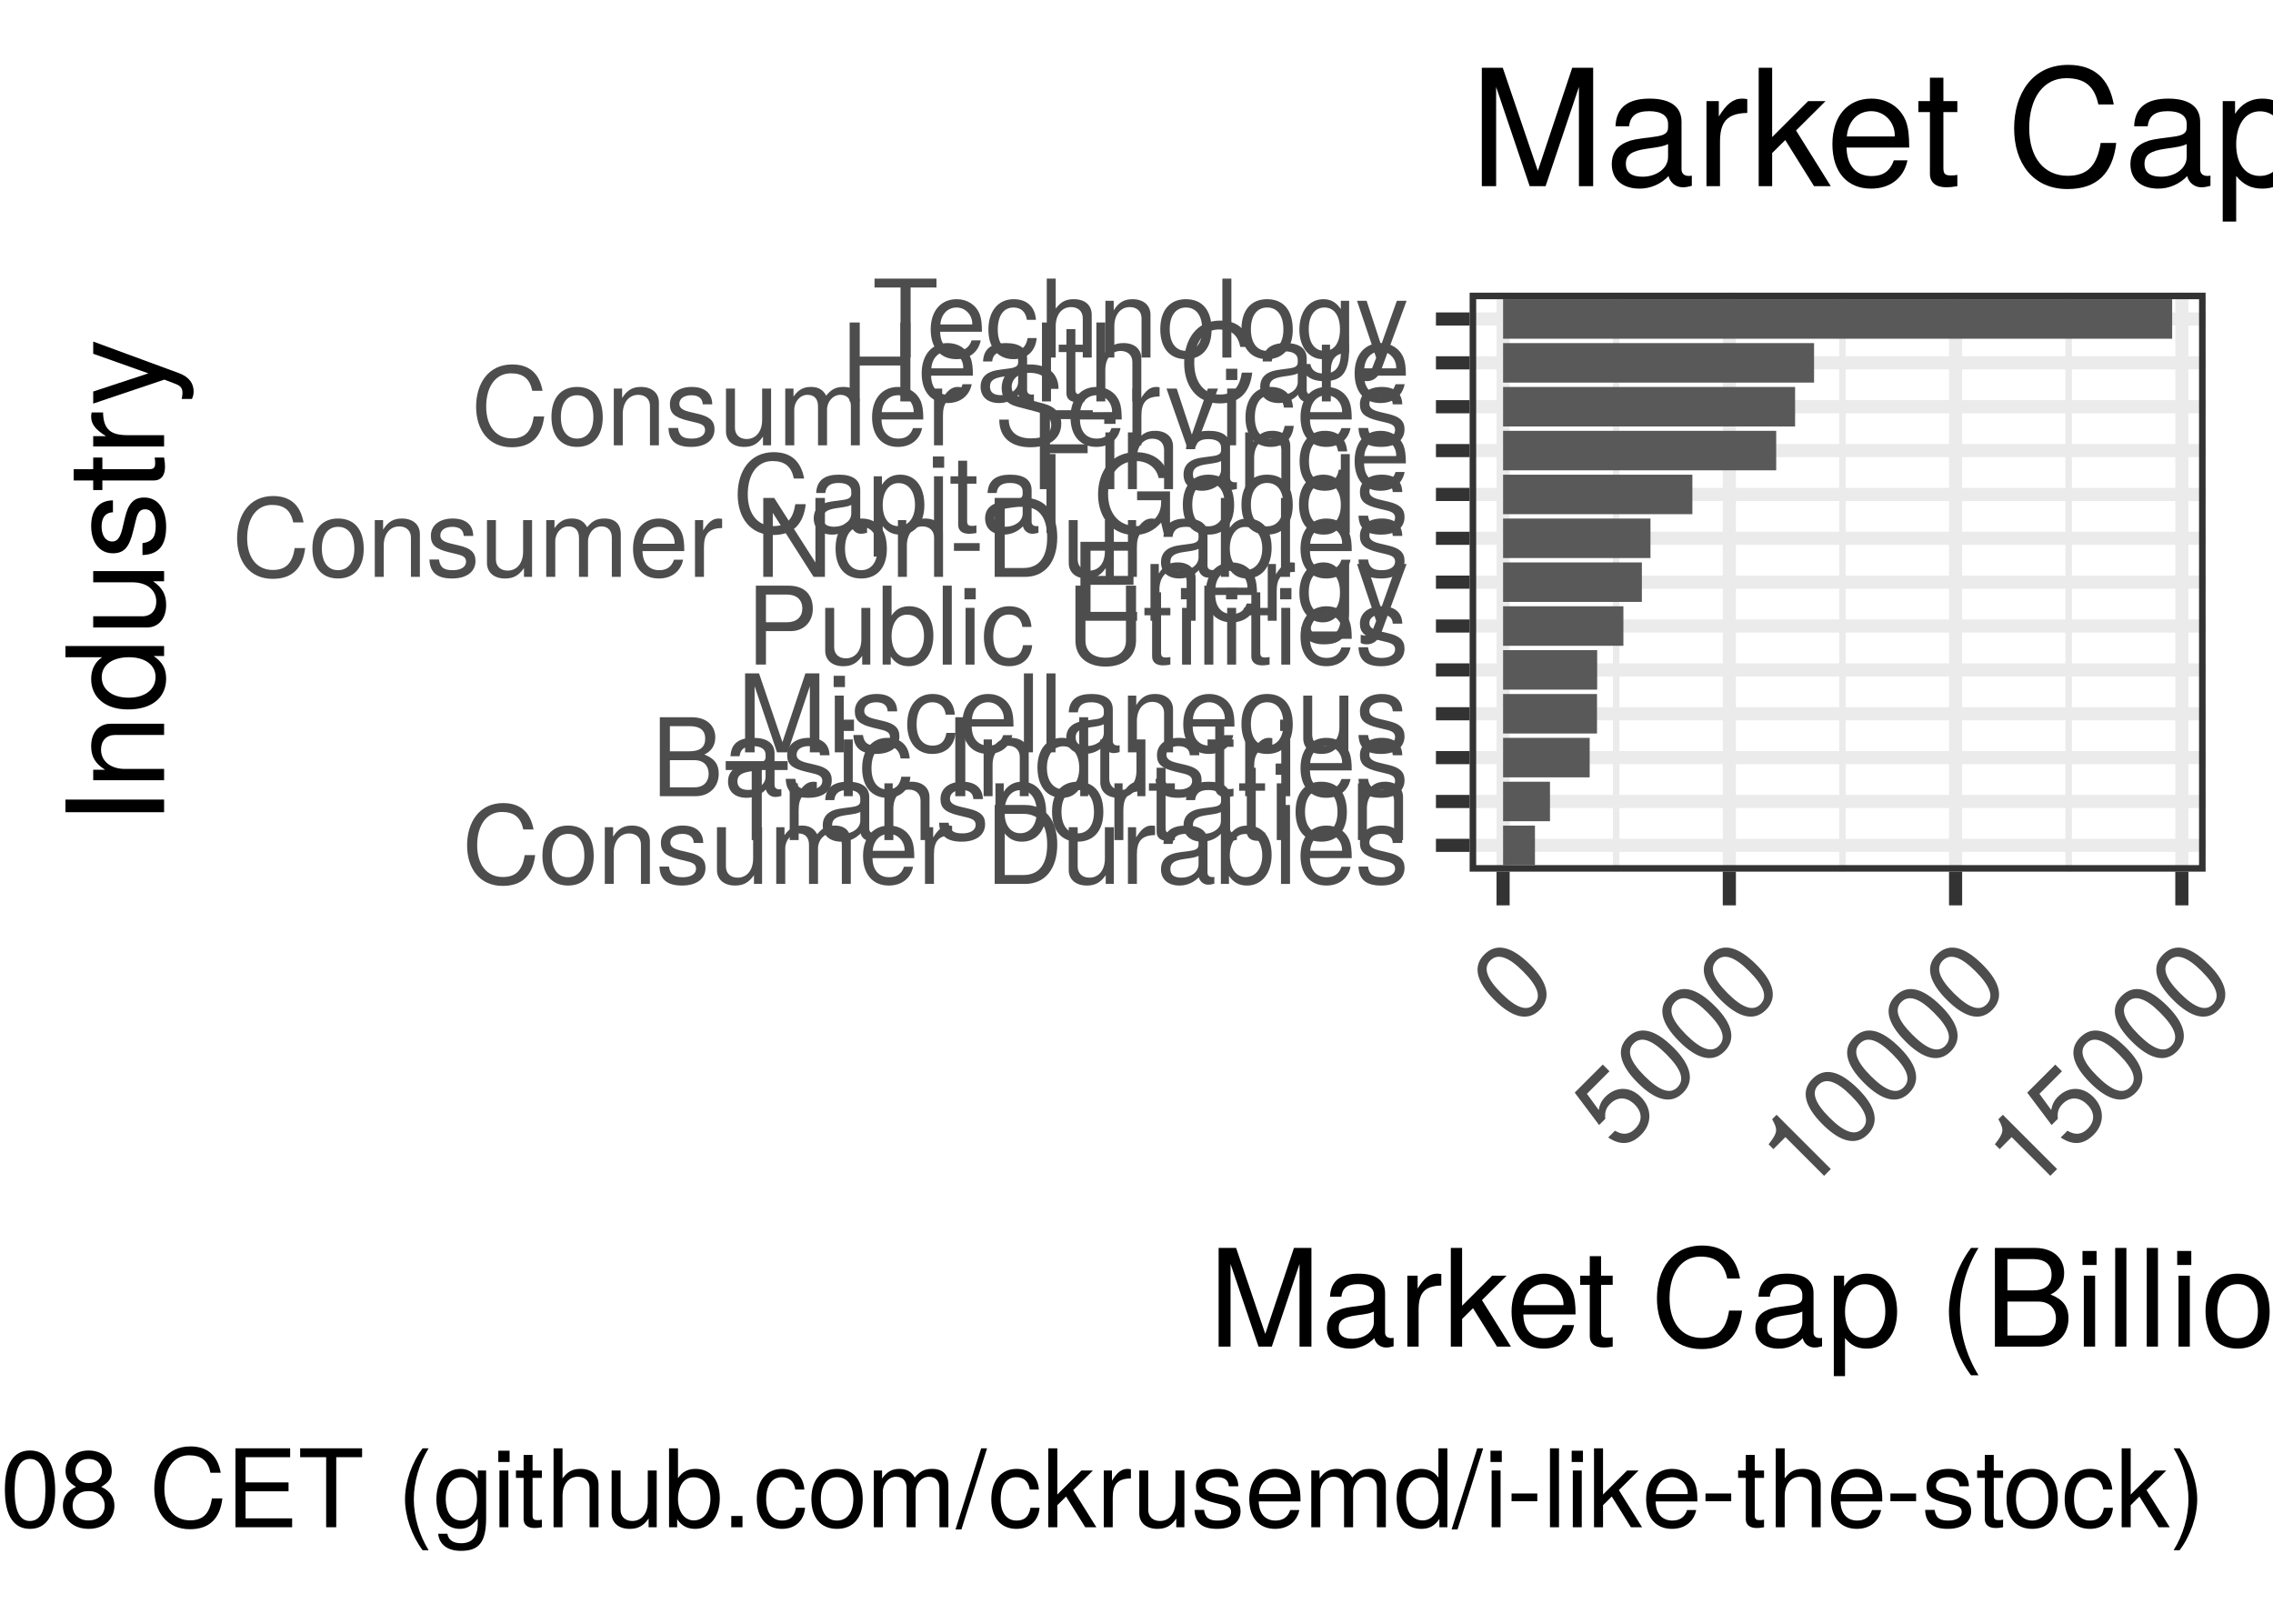 <?xml version="1.0" encoding="UTF-8"?>
<svg xmlns="http://www.w3.org/2000/svg" xmlns:xlink="http://www.w3.org/1999/xlink" width="504pt" height="360pt" viewBox="0 0 504 360" version="1.1">
<defs>
<g>
<symbol overflow="visible" id="glyph0-0">
<path style="stroke:none;" d=""/>
</symbol>
<symbol overflow="visible" id="glyph0-1">
<path style="stroke:none;" d="M 16.25 -6.391 L 13.938 -6.391 C 13.422 -3.078 12.031 -1.531 9.078 -1.531 C 5.594 -1.531 3.391 -4.203 3.391 -8.562 C 3.391 -13.062 5.5 -15.953 8.875 -15.953 C 11.609 -15.953 13.062 -14.734 13.609 -12.078 L 15.891 -12.078 C 15.188 -15.906 12.984 -17.922 9.141 -17.922 C 3.844 -17.922 1.156 -13.656 1.156 -8.547 C 1.156 -3.438 3.906 0.438 9.047 0.438 C 13.312 0.438 15.719 -1.828 16.25 -6.391 Z M 16.25 -6.391 "/>
</symbol>
<symbol overflow="visible" id="glyph0-2">
<path style="stroke:none;" d="M 12.234 -6.188 C 12.234 -10.531 10.156 -12.938 6.531 -12.938 C 3 -12.938 0.859 -10.516 0.859 -6.281 C 0.859 -2.062 2.969 0.359 6.547 0.359 C 10.078 0.359 12.234 -2.062 12.234 -6.188 Z M 10.156 -6.219 C 10.156 -3.266 8.766 -1.484 6.547 -1.484 C 4.312 -1.484 2.953 -3.234 2.953 -6.281 C 2.953 -9.312 4.312 -11.094 6.547 -11.094 C 8.812 -11.094 10.156 -9.344 10.156 -6.219 Z M 10.156 -6.219 "/>
</symbol>
<symbol overflow="visible" id="glyph0-3">
<path style="stroke:none;" d="M 11.688 0 L 11.688 -9.5 C 11.688 -11.594 10.125 -12.938 7.703 -12.938 C 5.828 -12.938 4.625 -12.219 3.531 -10.469 L 3.531 -12.578 L 1.688 -12.578 L 1.688 0 L 3.672 0 L 3.672 -6.938 C 3.672 -9.5 5.062 -11.188 7.109 -11.188 C 8.688 -11.188 9.703 -10.219 9.703 -8.719 L 9.703 0 Z M 11.688 0 "/>
</symbol>
<symbol overflow="visible" id="glyph0-4">
<path style="stroke:none;" d="M 11.016 -3.531 C 11.016 -5.406 9.953 -6.344 7.469 -6.938 L 5.547 -7.391 C 3.906 -7.781 3.219 -8.297 3.219 -9.188 C 3.219 -10.344 4.25 -11.094 5.875 -11.094 C 7.484 -11.094 8.359 -10.391 8.406 -9.078 L 10.516 -9.078 C 10.484 -11.547 8.859 -12.938 5.953 -12.938 C 3.031 -12.938 1.125 -11.422 1.125 -9.094 C 1.125 -7.125 2.141 -6.188 5.109 -5.469 L 6.984 -5.016 C 8.375 -4.688 8.922 -4.266 8.922 -3.359 C 8.922 -2.188 7.75 -1.484 6 -1.484 C 4.203 -1.484 3.188 -1.922 2.922 -3.844 L 0.812 -3.844 C 0.906 -0.938 2.547 0.359 5.828 0.359 C 9 0.359 11.016 -1.109 11.016 -3.531 Z M 11.016 -3.531 "/>
</symbol>
<symbol overflow="visible" id="glyph0-5">
<path style="stroke:none;" d="M 11.562 0 L 11.562 -12.578 L 9.578 -12.578 L 9.578 -5.641 C 9.578 -3.078 8.234 -1.391 6.141 -1.391 C 4.562 -1.391 3.547 -2.359 3.547 -3.859 L 3.547 -12.578 L 1.562 -12.578 L 1.562 -3.078 C 1.562 -0.984 3.125 0.359 5.562 0.359 C 7.422 0.359 8.594 -0.281 9.766 -1.938 L 9.766 0 Z M 11.562 0 "/>
</symbol>
<symbol overflow="visible" id="glyph0-6">
<path style="stroke:none;" d="M 18.234 0 L 18.234 -9.438 C 18.234 -11.688 16.984 -12.938 14.641 -12.938 C 12.953 -12.938 11.953 -12.438 10.781 -11.016 C 10.031 -12.359 9.031 -12.938 7.391 -12.938 C 5.719 -12.938 4.609 -12.312 3.531 -10.797 L 3.531 -12.578 L 1.703 -12.578 L 1.703 0 L 3.703 0 L 3.703 -7.891 C 3.703 -9.719 5.016 -11.188 6.641 -11.188 C 8.141 -11.188 8.969 -10.266 8.969 -8.656 L 8.969 0 L 10.969 0 L 10.969 -7.891 C 10.969 -9.719 12.312 -11.188 13.938 -11.188 C 15.406 -11.188 16.25 -10.25 16.25 -8.656 L 16.25 0 Z M 18.234 0 "/>
</symbol>
<symbol overflow="visible" id="glyph0-7">
<path style="stroke:none;" d="M 12.312 -5.719 C 12.312 -7.531 12.172 -8.688 11.812 -9.625 C 10.984 -11.688 9.078 -12.938 6.719 -12.938 C 3.219 -12.938 0.953 -10.344 0.953 -6.219 C 0.953 -2.094 3.141 0.359 6.672 0.359 C 9.547 0.359 11.547 -1.266 12.047 -3.812 L 10.031 -3.812 C 9.484 -2.156 8.359 -1.484 6.75 -1.484 C 4.656 -1.484 3.094 -2.828 3.047 -5.719 Z M 10.172 -7.484 C 10.172 -7.484 10.172 -7.391 10.156 -7.344 L 3.094 -7.344 C 3.266 -9.578 4.688 -11.094 6.703 -11.094 C 8.656 -11.094 10.172 -9.453 10.172 -7.484 Z M 10.172 -7.484 "/>
</symbol>
<symbol overflow="visible" id="glyph0-8">
<path style="stroke:none;" d="M 7.703 -10.828 L 7.703 -12.859 C 7.375 -12.906 7.203 -12.938 6.938 -12.938 C 5.641 -12.938 4.656 -12.172 3.5 -10.297 L 3.5 -12.578 L 1.688 -12.578 L 1.688 0 L 3.672 0 L 3.672 -6.531 C 3.672 -9.359 4.609 -10.781 7.703 -10.828 Z M 7.703 -10.828 "/>
</symbol>
<symbol overflow="visible" id="glyph0-9">
<path style="stroke:none;" d=""/>
</symbol>
<symbol overflow="visible" id="glyph0-10">
<path style="stroke:none;" d="M 16.016 -8.766 C 16.016 -14.188 13.312 -17.5 8.875 -17.5 L 2.141 -17.5 L 2.141 0 L 8.875 0 C 13.297 0 16.016 -3.312 16.016 -8.766 Z M 13.781 -8.734 C 13.781 -4.312 11.953 -1.969 8.5 -1.969 L 4.375 -1.969 L 4.375 -15.531 L 8.5 -15.531 C 11.953 -15.531 13.781 -13.203 13.781 -8.734 Z M 13.781 -8.734 "/>
</symbol>
<symbol overflow="visible" id="glyph0-11">
<path style="stroke:none;" d="M 12.844 -0.047 L 12.844 -1.562 C 12.625 -1.516 12.531 -1.516 12.406 -1.516 C 11.719 -1.516 11.328 -1.875 11.328 -2.5 L 11.328 -9.5 C 11.328 -11.734 9.703 -12.938 6.594 -12.938 C 3.547 -12.938 1.688 -11.766 1.562 -8.859 L 3.578 -8.859 C 3.75 -10.391 4.656 -11.094 6.531 -11.094 C 8.328 -11.094 9.344 -10.422 9.344 -9.219 L 9.344 -8.688 C 9.344 -7.844 8.828 -7.484 7.25 -7.297 C 4.422 -6.938 3.984 -6.844 3.219 -6.531 C 1.75 -5.922 1.016 -4.797 1.016 -3.266 C 1.016 -0.984 2.594 0.359 5.141 0.359 C 6.75 0.359 8.297 -0.312 9.406 -1.484 C 9.625 -0.531 10.484 0.172 11.469 0.172 C 11.875 0.172 12.188 0.125 12.844 -0.047 Z M 9.344 -4.344 C 9.344 -2.547 7.516 -1.391 5.562 -1.391 C 4.016 -1.391 3.094 -1.938 3.094 -3.312 C 3.094 -4.625 3.984 -5.203 6.125 -5.516 C 8.234 -5.812 8.656 -5.906 9.344 -6.219 Z M 9.344 -4.344 "/>
</symbol>
<symbol overflow="visible" id="glyph0-12">
<path style="stroke:none;" d="M 12.547 -6.438 C 12.547 -10.516 10.484 -12.938 7.172 -12.938 C 5.453 -12.938 4.219 -12.281 3.281 -10.875 L 3.281 -17.5 L 1.297 -17.5 L 1.297 0 L 3.094 0 L 3.094 -1.797 C 4.062 -0.344 5.328 0.359 7.078 0.359 C 10.391 0.359 12.547 -2.359 12.547 -6.438 Z M 10.469 -6.312 C 10.469 -3.453 8.969 -1.516 6.797 -1.516 C 4.688 -1.516 3.281 -3.438 3.281 -6.281 C 3.281 -9.234 4.688 -11.156 6.797 -11.062 C 9.031 -11.062 10.469 -9.125 10.469 -6.312 Z M 10.469 -6.312 "/>
</symbol>
<symbol overflow="visible" id="glyph0-13">
<path style="stroke:none;" d="M 3.625 0 L 3.625 -17.5 L 1.625 -17.5 L 1.625 0 Z M 3.625 0 "/>
</symbol>
<symbol overflow="visible" id="glyph0-14">
<path style="stroke:none;" d="M 14.234 -15.531 L 14.234 -17.5 L 0.5 -17.5 L 0.5 -15.531 L 6.266 -15.531 L 6.266 0 L 8.5 0 L 8.5 -15.531 Z M 14.234 -15.531 "/>
</symbol>
<symbol overflow="visible" id="glyph0-15">
<path style="stroke:none;" d="M 12.547 -6.172 C 12.547 -10.391 10.484 -12.938 7.156 -12.938 C 5.453 -12.938 4.078 -12.172 3.141 -10.688 L 3.141 -12.578 L 1.312 -12.578 L 1.312 5.234 L 3.312 5.234 L 3.312 -1.516 C 4.375 -0.219 5.547 0.359 7.172 0.359 C 10.422 0.359 12.547 -2.156 12.547 -6.172 Z M 10.469 -6.219 C 10.469 -3.359 9 -1.516 6.812 -1.516 C 4.703 -1.516 3.312 -3.234 3.312 -6.188 C 3.312 -9.141 4.703 -11.062 6.812 -11.062 C 9.031 -11.062 10.469 -9.219 10.469 -6.219 Z M 10.469 -6.219 "/>
</symbol>
<symbol overflow="visible" id="glyph0-16">
<path style="stroke:none;" d="M 6.094 0 L 6.094 -1.688 C 5.828 -1.609 5.516 -1.578 5.141 -1.578 C 4.266 -1.578 4.031 -1.828 4.031 -2.719 L 4.031 -10.938 L 6.094 -10.938 L 6.094 -12.578 L 4.031 -12.578 L 4.031 -16.031 L 2.047 -16.031 L 2.047 -12.578 L 0.344 -12.578 L 0.344 -10.938 L 2.047 -10.938 L 2.047 -1.828 C 2.047 -0.547 2.906 0.172 4.469 0.172 C 4.938 0.172 5.422 0.125 6.094 0 Z M 6.094 0 "/>
</symbol>
<symbol overflow="visible" id="glyph0-17">
<path style="stroke:none;" d="M 3.672 0 L 3.672 -12.578 L 1.688 -12.578 L 1.688 0 Z M 3.938 -14.469 L 3.938 -16.969 L 1.438 -16.969 L 1.438 -14.469 Z M 3.938 -14.469 "/>
</symbol>
<symbol overflow="visible" id="glyph0-18">
<path style="stroke:none;" d="M 14.953 -4.984 C 14.953 -7.109 13.984 -8.375 11.766 -9.234 C 13.344 -9.984 14.188 -11.281 14.188 -13.062 C 14.188 -15.594 12.312 -17.5 9 -17.5 L 1.891 -17.5 L 1.891 0 L 9.797 0 C 12.938 0 14.953 -2.109 14.953 -4.984 Z M 11.953 -12.75 C 11.953 -10.969 10.922 -9.953 8.453 -9.953 L 4.125 -9.953 L 4.125 -15.531 L 8.453 -15.531 C 10.922 -15.531 11.953 -14.516 11.953 -12.75 Z M 12.719 -4.969 C 12.719 -3.281 11.688 -1.969 9.578 -1.969 L 4.125 -1.969 L 4.125 -7.984 L 9.578 -7.984 C 11.688 -7.984 12.719 -6.672 12.719 -4.969 Z M 12.719 -4.969 "/>
</symbol>
<symbol overflow="visible" id="glyph0-19">
<path style="stroke:none;" d="M 11.453 -4.312 L 9.438 -4.312 C 9.094 -2.297 8.062 -1.484 6.359 -1.484 C 4.156 -1.484 2.828 -3.188 2.828 -6.172 C 2.828 -9.312 4.125 -11.094 6.312 -11.094 C 7.984 -11.094 9.047 -10.109 9.281 -8.359 L 11.297 -8.359 C 11.062 -11.422 9.141 -12.938 6.344 -12.938 C 2.953 -12.938 0.75 -10.344 0.75 -6.172 C 0.75 -2.109 2.906 0.359 6.312 0.359 C 9.312 0.359 11.203 -1.438 11.453 -4.312 Z M 11.453 -4.312 "/>
</symbol>
<symbol overflow="visible" id="glyph0-20">
<path style="stroke:none;" d="M 4.625 0 L 4.625 -17.5 L 2.406 -17.5 L 2.406 0 Z M 4.625 0 "/>
</symbol>
<symbol overflow="visible" id="glyph0-21">
<path style="stroke:none;" d="M 11.875 0 L 11.875 -17.5 L 9.891 -17.5 L 9.891 -10.984 C 9.047 -12.266 7.703 -12.938 6.031 -12.938 C 2.766 -12.938 0.625 -10.422 0.625 -6.406 C 0.625 -2.156 2.719 0.359 6.094 0.359 C 7.828 0.359 9.031 -0.281 10.109 -1.844 L 10.109 0 Z M 9.891 -6.234 C 9.891 -3.344 8.5 -1.516 6.391 -1.516 C 4.172 -1.516 2.719 -3.359 2.719 -6.281 C 2.719 -9.219 4.172 -11.062 6.359 -11.062 C 8.516 -11.062 9.891 -9.141 9.891 -6.234 Z M 9.891 -6.234 "/>
</symbol>
<symbol overflow="visible" id="glyph0-22">
<path style="stroke:none;" d="M 18.266 0 L 18.266 -17.5 L 15.172 -17.5 L 10.078 -2.25 L 4.891 -17.5 L 1.797 -17.5 L 1.797 0 L 3.906 0 L 3.906 -14.656 L 8.875 0 L 11.234 0 L 16.156 -14.656 L 16.156 0 Z M 18.266 0 "/>
</symbol>
<symbol overflow="visible" id="glyph0-23">
<path style="stroke:none;" d="M 14.812 -12.359 C 14.812 -15.641 12.859 -17.5 9.406 -17.5 L 2.188 -17.5 L 2.188 0 L 4.422 0 L 4.422 -7.422 L 9.906 -7.422 C 12.797 -7.422 14.812 -9.453 14.812 -12.359 Z M 12.484 -12.453 C 12.484 -10.531 11.203 -9.391 9.078 -9.391 L 4.422 -9.391 L 4.422 -15.531 L 9.078 -15.531 C 11.203 -15.531 12.484 -14.375 12.484 -12.453 Z M 12.484 -12.453 "/>
</symbol>
<symbol overflow="visible" id="glyph0-24">
<path style="stroke:none;" d="M 15.484 -5.328 L 15.484 -17.5 L 13.25 -17.5 L 13.25 -5.328 C 13.25 -2.969 11.547 -1.531 8.734 -1.531 C 6.125 -1.531 4.266 -2.781 4.266 -5.328 L 4.266 -17.5 L 2.047 -17.5 L 2.047 -5.328 C 2.047 -1.781 4.578 0.438 8.734 0.438 C 12.844 0.438 15.484 -1.828 15.484 -5.328 Z M 15.484 -5.328 "/>
</symbol>
<symbol overflow="visible" id="glyph0-25">
<path style="stroke:none;" d="M 14.719 0 L 14.719 -1.969 L 4.391 -1.969 L 4.391 -7.969 L 13.922 -7.969 L 13.922 -9.938 L 4.391 -9.938 L 4.391 -15.531 L 14.281 -15.531 L 14.281 -17.5 L 2.156 -17.5 L 2.156 0 Z M 14.719 0 "/>
</symbol>
<symbol overflow="visible" id="glyph0-26">
<path style="stroke:none;" d="M 11.734 -2.062 L 11.734 -12.578 L 9.891 -12.578 L 9.891 -10.75 C 8.875 -12.234 7.656 -12.938 6.047 -12.938 C 2.859 -12.938 0.703 -10.25 0.703 -6.172 C 0.703 -2.203 2.922 0.359 5.875 0.359 C 7.469 0.359 8.562 -0.312 9.891 -1.891 L 9.891 -1.062 C 9.891 2.281 8.516 3.547 6.188 3.547 C 4.609 3.547 3.391 2.969 3.141 1.438 L 1.109 1.438 C 1.312 3.812 3.172 5.234 6.125 5.234 C 10.062 5.234 11.734 3.484 11.734 -2.062 Z M 9.703 -6.219 C 9.703 -3.219 8.406 -1.484 6.281 -1.484 C 4.109 -1.484 2.781 -3.234 2.781 -6.281 C 2.781 -9.312 4.125 -11.094 6.266 -11.094 C 8.422 -11.094 9.703 -9.266 9.703 -6.219 Z M 9.703 -6.219 "/>
</symbol>
<symbol overflow="visible" id="glyph0-27">
<path style="stroke:none;" d="M 11.469 -12.578 L 9.312 -12.578 L 5.828 -2.781 L 2.609 -12.578 L 0.484 -12.578 L 4.734 0.047 L 3.953 2.047 C 3.625 2.922 3.219 3.266 2.359 3.266 C 2.062 3.266 1.734 3.219 1.297 3.125 L 1.297 4.922 C 1.703 5.141 2.109 5.234 2.641 5.234 C 4.062 5.234 5.203 4.438 5.875 2.641 Z M 11.469 -12.578 "/>
</symbol>
<symbol overflow="visible" id="glyph0-28">
<path style="stroke:none;" d="M 15.5 0 L 15.5 -17.5 L 13.391 -17.5 L 13.391 -3.188 L 4.25 -17.5 L 1.828 -17.5 L 1.828 0 L 3.938 0 L 3.938 -14.188 L 12.984 0 Z M 15.5 0 "/>
</symbol>
<symbol overflow="visible" id="glyph0-29">
<path style="stroke:none;" d="M 6.812 -5.766 L 6.812 -7.484 L 1.109 -7.484 L 1.109 -5.766 Z M 6.812 -5.766 "/>
</symbol>
<symbol overflow="visible" id="glyph0-30">
<path style="stroke:none;" d="M 17.016 0 L 17.016 -9.234 L 9.719 -9.234 L 9.719 -7.266 L 15.047 -7.266 L 15.047 -6.797 C 15.047 -3.672 12.75 -1.531 9.547 -1.531 C 5.594 -1.531 3.281 -4.422 3.281 -8.688 C 3.281 -12.984 5.734 -15.953 9.438 -15.953 C 12.094 -15.953 14.016 -14.453 14.5 -12.188 L 16.781 -12.188 C 16.156 -15.75 13.469 -17.922 9.453 -17.922 C 4.109 -17.922 1.062 -13.797 1.062 -8.562 C 1.062 -3.188 4.344 0.438 9.078 0.438 C 11.453 0.438 13.344 -0.406 15.047 -2.297 L 15.594 0 Z M 17.016 0 "/>
</symbol>
<symbol overflow="visible" id="glyph0-31">
<path style="stroke:none;" d="M 13.891 -15.531 L 13.891 -17.5 L 2.156 -17.5 L 2.156 0 L 4.391 0 L 4.391 -7.969 L 12.75 -7.969 L 12.75 -9.938 L 4.391 -9.938 L 4.391 -15.531 Z M 13.891 -15.531 "/>
</symbol>
<symbol overflow="visible" id="glyph0-32">
<path style="stroke:none;" d="M 14.906 -4.797 C 14.906 -6.953 13.562 -8.547 11.188 -9.188 L 6.797 -10.375 C 4.688 -10.922 3.906 -11.609 3.906 -12.953 C 3.906 -14.734 5.469 -16.062 7.828 -16.062 C 10.609 -16.062 12.188 -14.781 12.188 -12.5 L 14.297 -12.5 C 14.297 -15.938 11.922 -17.922 7.891 -17.922 C 4.062 -17.922 1.688 -15.812 1.688 -12.641 C 1.688 -10.516 2.812 -9.172 5.109 -8.562 L 9.453 -7.422 C 11.656 -6.844 12.672 -5.953 12.672 -4.578 C 12.672 -2.656 11.234 -1.531 8.203 -1.531 C 4.891 -1.531 3.266 -3.188 3.266 -5.688 L 1.156 -5.688 C 1.156 -1.562 3.938 0.438 8.062 0.438 C 12.5 0.438 14.906 -1.688 14.906 -4.797 Z M 14.906 -4.797 "/>
</symbol>
<symbol overflow="visible" id="glyph0-33">
<path style="stroke:none;" d="M 11.656 -12.578 L 9.406 -12.578 L 5.859 -2.375 L 2.5 -12.578 L 0.234 -12.578 L 4.656 0 L 6.844 0 Z M 11.656 -12.578 "/>
</symbol>
<symbol overflow="visible" id="glyph0-34">
<path style="stroke:none;" d="M 15.453 0 L 15.453 -17.5 L 13.219 -17.5 L 13.219 -9.938 L 4.219 -9.938 L 4.219 -17.5 L 1.984 -17.5 L 1.984 0 L 4.219 0 L 4.219 -7.969 L 13.219 -7.969 L 13.219 0 Z M 15.453 0 "/>
</symbol>
<symbol overflow="visible" id="glyph0-35">
<path style="stroke:none;" d="M 11.656 0 L 11.656 -9.5 C 11.656 -11.609 10.156 -12.938 7.703 -12.938 C 5.922 -12.938 4.844 -12.391 3.672 -10.844 L 3.672 -17.5 L 1.688 -17.5 L 1.688 0 L 3.672 0 L 3.672 -6.938 C 3.672 -9.5 5.016 -11.188 7.078 -11.188 C 8.5 -11.188 9.672 -10.375 9.672 -8.719 L 9.672 0 Z M 11.656 0 "/>
</symbol>
<symbol overflow="visible" id="glyph0-36">
<path style="stroke:none;" d="M 12.266 -12.031 C 12.266 -14.906 10.031 -17.016 6.812 -17.016 C 3.344 -17.016 1.312 -15.234 1.203 -11.109 L 3.312 -11.109 C 3.484 -13.969 4.656 -15.172 6.75 -15.172 C 8.656 -15.172 10.109 -13.797 10.109 -11.969 C 10.109 -10.625 9.312 -9.484 7.797 -8.609 L 5.594 -7.375 C 2.047 -5.359 1.016 -3.75 0.812 0 L 12.141 0 L 12.141 -2.094 L 3.188 -2.094 C 3.406 -3.484 4.172 -4.375 6.266 -5.594 L 8.656 -6.891 C 11.047 -8.156 12.266 -9.938 12.266 -12.031 Z M 12.266 -12.031 "/>
</symbol>
<symbol overflow="visible" id="glyph0-37">
<path style="stroke:none;" d="M 12.172 -8.188 C 12.172 -14.094 10.297 -17.016 6.594 -17.016 C 2.922 -17.016 1.031 -14.047 1.031 -8.328 C 1.031 -2.594 2.953 0.359 6.594 0.359 C 10.203 0.359 12.172 -2.594 12.172 -8.188 Z M 10.016 -8.375 C 10.016 -3.547 8.906 -1.391 6.547 -1.391 C 4.312 -1.391 3.188 -3.641 3.188 -8.297 C 3.188 -12.953 4.312 -15.141 6.594 -15.141 C 8.875 -15.141 10.016 -12.938 10.016 -8.375 Z M 10.016 -8.375 "/>
</symbol>
<symbol overflow="visible" id="glyph0-38">
<path style="stroke:none;" d="M 12.219 -8.906 C 12.219 -14.234 10.375 -17.016 6.484 -17.016 C 3.234 -17.016 0.906 -14.719 0.906 -11.375 C 0.906 -8.203 3.078 -6.078 6.141 -6.078 C 7.75 -6.078 8.922 -6.641 10.031 -7.969 C 10.016 -3.812 8.656 -1.516 6.234 -1.516 C 4.75 -1.516 3.719 -2.453 3.391 -4.078 L 1.266 -4.078 C 1.688 -1.297 3.5 0.359 6.094 0.359 C 10.078 0.359 12.219 -3.031 12.219 -8.906 Z M 9.906 -11.422 C 9.906 -9.344 8.453 -7.938 6.391 -7.938 C 4.344 -7.938 3.078 -9.266 3.078 -11.547 C 3.078 -13.703 4.516 -15.172 6.453 -15.172 C 8.422 -15.172 9.906 -13.625 9.906 -11.422 Z M 9.906 -11.422 "/>
</symbol>
<symbol overflow="visible" id="glyph0-39">
<path style="stroke:none;" d="M 4.578 0 L 4.578 -2.5 L 2.094 -2.5 L 2.094 0 Z M 4.578 -10.078 L 4.578 -12.578 L 2.094 -12.578 L 2.094 -10.078 Z M 4.578 -10.078 "/>
</symbol>
<symbol overflow="visible" id="glyph0-40">
<path style="stroke:none;" d="M 12.312 -4.797 C 12.312 -6.703 11.359 -8.016 9.391 -8.953 C 11.141 -10.016 11.719 -10.875 11.719 -12.484 C 11.719 -15.141 9.625 -17.016 6.594 -17.016 C 3.594 -17.016 1.484 -15.141 1.484 -12.484 C 1.484 -10.891 2.062 -10.031 3.797 -8.953 C 1.844 -8.016 0.891 -6.703 0.891 -4.828 C 0.891 -1.703 3.234 0.359 6.594 0.359 C 9.953 0.359 12.312 -1.703 12.312 -4.797 Z M 9.547 -12.438 C 9.547 -10.844 8.375 -9.797 6.594 -9.797 C 4.828 -9.797 3.641 -10.844 3.641 -12.453 C 3.641 -14.094 4.828 -15.141 6.594 -15.141 C 8.406 -15.141 9.547 -14.094 9.547 -12.438 Z M 10.156 -4.781 C 10.156 -2.766 8.719 -1.516 6.547 -1.516 C 4.484 -1.516 3.047 -2.781 3.047 -4.781 C 3.047 -6.766 4.484 -8.016 6.594 -8.016 C 8.719 -8.016 10.156 -6.766 10.156 -4.781 Z M 10.156 -4.781 "/>
</symbol>
<symbol overflow="visible" id="glyph0-41">
<path style="stroke:none;" d="M 6.984 5.094 C 4.875 1.656 3.703 -2.375 3.703 -6.219 C 3.703 -10.031 4.875 -14.094 6.984 -17.5 L 5.656 -17.5 C 3.266 -14.359 1.75 -9.984 1.75 -6.219 C 1.75 -2.422 3.266 1.938 5.656 5.094 Z M 6.984 5.094 "/>
</symbol>
<symbol overflow="visible" id="glyph0-42">
<path style="stroke:none;" d="M 4.578 0 L 4.578 -2.5 L 2.094 -2.5 L 2.094 0 Z M 4.578 0 "/>
</symbol>
<symbol overflow="visible" id="glyph0-43">
<path style="stroke:none;" d="M 6.812 -17.5 L 5.5 -17.5 L -0.188 0.484 L 1.125 0.484 Z M 6.812 -17.5 "/>
</symbol>
<symbol overflow="visible" id="glyph0-44">
<path style="stroke:none;" d="M 12.047 0 L 6.906 -8.234 L 11.281 -12.578 L 8.719 -12.578 L 3.391 -7.25 L 3.391 -17.5 L 1.391 -17.5 L 1.391 0 L 3.391 0 L 3.391 -4.891 L 5.328 -6.812 L 9.578 0 Z M 12.047 0 "/>
</symbol>
<symbol overflow="visible" id="glyph0-45">
<path style="stroke:none;" d="M 6.141 -6.188 C 6.141 -9.984 4.625 -14.359 2.234 -17.5 L 0.906 -17.5 C 3.031 -14.062 4.203 -10.031 4.203 -6.188 C 4.203 -2.375 3.031 1.688 0.906 5.094 L 2.234 5.094 C 4.625 1.938 6.141 -2.422 6.141 -6.188 Z M 6.141 -6.188 "/>
</symbol>
<symbol overflow="visible" id="glyph1-0">
<path style="stroke:none;" d=""/>
</symbol>
<symbol overflow="visible" id="glyph1-1">
<path style="stroke:none;" d="M 2.812 -14.406 C -1.359 -18.578 -4.75 -19.312 -7.375 -16.688 C -9.969 -14.094 -9.203 -10.672 -5.156 -6.625 C -1.094 -2.562 2.344 -1.844 4.906 -4.406 C 7.469 -6.969 6.781 -10.438 2.812 -14.406 Z M 1.156 -13 C 4.562 -9.594 5.312 -7.281 3.641 -5.609 C 2.062 -4.031 -0.328 -4.828 -3.609 -8.109 C -6.906 -11.406 -7.656 -13.75 -6.047 -15.359 C -4.422 -16.984 -2.062 -16.219 1.156 -13 Z M 1.156 -13 "/>
</symbol>
<symbol overflow="visible" id="glyph1-2">
<path style="stroke:none;" d="M 4.719 -12.688 C 2.344 -15.062 -0.797 -15.047 -3.109 -12.734 C -3.953 -11.891 -4.406 -11 -4.594 -9.781 L -7.219 -13.375 L -2.219 -18.375 L -3.703 -19.859 L -9.922 -13.641 L -4.516 -6.453 L -3.141 -7.828 C -3.281 -9.344 -3 -10.219 -2.062 -11.156 C -0.438 -12.781 1.625 -12.75 3.391 -10.984 C 5.125 -9.25 5.094 -7.25 3.469 -5.625 C 2.156 -4.312 0.703 -4.172 -1 -5.188 L -2.5 -3.688 C 0.375 -1.781 2.688 -2.188 4.828 -4.328 C 7.25 -6.75 7.25 -10.156 4.719 -12.688 Z M 4.719 -12.688 "/>
</symbol>
<symbol overflow="visible" id="glyph1-3">
<path style="stroke:none;" d="M 5.891 -5.891 L -6.141 -17.922 L -7.125 -16.938 C -5.812 -14.562 -5.891 -13.984 -7.906 -11.375 L -6.844 -10.312 L -4.188 -12.969 L 4.391 -4.391 Z M 5.891 -5.891 "/>
</symbol>
<symbol overflow="visible" id="glyph2-0">
<path style="stroke:none;" d=""/>
</symbol>
<symbol overflow="visible" id="glyph2-1">
<path style="stroke:none;" d="M 22.828 0 L 22.828 -21.875 L 18.953 -21.875 L 12.594 -2.812 L 6.125 -21.875 L 2.25 -21.875 L 2.25 0 L 4.891 0 L 4.891 -18.328 L 11.094 0 L 14.047 0 L 20.188 -18.328 L 20.188 0 Z M 22.828 0 "/>
</symbol>
<symbol overflow="visible" id="glyph2-2">
<path style="stroke:none;" d="M 16.047 -0.062 L 16.047 -1.953 C 15.781 -1.891 15.656 -1.891 15.516 -1.891 C 14.641 -1.891 14.156 -2.344 14.156 -3.125 L 14.156 -11.875 C 14.156 -14.672 12.125 -16.172 8.25 -16.172 C 4.438 -16.172 2.094 -14.703 1.953 -11.062 L 4.469 -11.062 C 4.688 -12.984 5.812 -13.859 8.156 -13.859 C 10.406 -13.859 11.672 -13.016 11.672 -11.516 L 11.672 -10.859 C 11.672 -9.812 11.047 -9.359 9.062 -9.125 C 5.516 -8.672 4.984 -8.547 4.016 -8.156 C 2.188 -7.406 1.266 -6 1.266 -4.078 C 1.266 -1.234 3.234 0.453 6.422 0.453 C 8.438 0.453 10.375 -0.391 11.766 -1.859 C 12.031 -0.656 13.109 0.203 14.344 0.203 C 14.844 0.203 15.234 0.156 16.047 -0.062 Z M 11.672 -5.438 C 11.672 -3.188 9.391 -1.734 6.953 -1.734 C 5.016 -1.734 3.875 -2.438 3.875 -4.141 C 3.875 -5.797 4.984 -6.516 7.656 -6.906 C 10.297 -7.266 10.828 -7.375 11.672 -7.766 Z M 11.672 -5.438 "/>
</symbol>
<symbol overflow="visible" id="glyph2-3">
<path style="stroke:none;" d="M 9.625 -13.531 L 9.625 -16.078 C 9.203 -16.141 9 -16.172 8.672 -16.172 C 7.047 -16.172 5.812 -15.203 4.375 -12.875 L 4.375 -15.719 L 2.094 -15.719 L 2.094 0 L 4.594 0 L 4.594 -8.156 C 4.594 -11.703 5.766 -13.469 9.625 -13.531 Z M 9.625 -13.531 "/>
</symbol>
<symbol overflow="visible" id="glyph2-4">
<path style="stroke:none;" d="M 15.062 0 L 8.641 -10.297 L 14.094 -15.719 L 10.891 -15.719 L 4.234 -9.062 L 4.234 -21.875 L 1.734 -21.875 L 1.734 0 L 4.234 0 L 4.234 -6.125 L 6.656 -8.516 L 11.969 0 Z M 15.062 0 "/>
</symbol>
<symbol overflow="visible" id="glyph2-5">
<path style="stroke:none;" d="M 15.391 -7.141 C 15.391 -9.422 15.203 -10.859 14.766 -12.031 C 13.734 -14.609 11.344 -16.172 8.406 -16.172 C 4.016 -16.172 1.203 -12.938 1.203 -7.766 C 1.203 -2.609 3.938 0.453 8.344 0.453 C 11.938 0.453 14.438 -1.594 15.062 -4.766 L 12.547 -4.766 C 11.844 -2.703 10.438 -1.859 8.438 -1.859 C 5.812 -1.859 3.875 -3.547 3.812 -7.141 Z M 12.719 -9.359 C 12.719 -9.359 12.719 -9.234 12.688 -9.188 L 3.875 -9.188 C 4.078 -11.969 5.844 -13.859 8.375 -13.859 C 10.828 -13.859 12.719 -11.812 12.719 -9.359 Z M 12.719 -9.359 "/>
</symbol>
<symbol overflow="visible" id="glyph2-6">
<path style="stroke:none;" d="M 7.625 0 L 7.625 -2.094 C 7.297 -2.016 6.906 -1.984 6.422 -1.984 C 5.344 -1.984 5.047 -2.281 5.047 -3.391 L 5.047 -13.688 L 7.625 -13.688 L 7.625 -15.719 L 5.047 -15.719 L 5.047 -20.047 L 2.547 -20.047 L 2.547 -15.719 L 0.422 -15.719 L 0.422 -13.688 L 2.547 -13.688 L 2.547 -2.281 C 2.547 -0.688 3.625 0.203 5.578 0.203 C 6.188 0.203 6.781 0.156 7.625 0 Z M 7.625 0 "/>
</symbol>
<symbol overflow="visible" id="glyph2-7">
<path style="stroke:none;" d=""/>
</symbol>
<symbol overflow="visible" id="glyph2-8">
<path style="stroke:none;" d="M 20.312 -7.984 L 17.438 -7.984 C 16.766 -3.844 15.031 -1.922 11.344 -1.922 C 6.984 -1.922 4.234 -5.25 4.234 -10.703 C 4.234 -16.312 6.875 -19.953 11.094 -19.953 C 14.516 -19.953 16.312 -18.422 17.016 -15.094 L 19.859 -15.094 C 18.984 -19.891 16.234 -22.406 11.438 -22.406 C 4.797 -22.406 1.438 -17.062 1.438 -10.688 C 1.438 -4.297 4.891 0.547 11.312 0.547 C 16.656 0.547 19.656 -2.281 20.312 -7.984 Z M 20.312 -7.984 "/>
</symbol>
<symbol overflow="visible" id="glyph2-9">
<path style="stroke:none;" d="M 15.688 -7.703 C 15.688 -12.984 13.109 -16.172 8.938 -16.172 C 6.812 -16.172 5.094 -15.203 3.938 -13.344 L 3.938 -15.719 L 1.656 -15.719 L 1.656 6.547 L 4.141 6.547 L 4.141 -1.891 C 5.453 -0.266 6.938 0.453 8.969 0.453 C 13.016 0.453 15.688 -2.703 15.688 -7.703 Z M 13.078 -7.766 C 13.078 -4.203 11.25 -1.891 8.516 -1.891 C 5.875 -1.891 4.141 -4.047 4.141 -7.734 C 4.141 -11.438 5.875 -13.828 8.516 -13.828 C 11.281 -13.828 13.078 -11.516 13.078 -7.766 Z M 13.078 -7.766 "/>
</symbol>
<symbol overflow="visible" id="glyph2-10">
<path style="stroke:none;" d="M 8.734 6.359 C 6.094 2.062 4.625 -2.969 4.625 -7.766 C 4.625 -12.547 6.094 -17.609 8.734 -21.875 L 7.078 -21.875 C 4.078 -17.938 2.188 -12.484 2.188 -7.766 C 2.188 -3.031 4.078 2.438 7.078 6.359 Z M 8.734 6.359 "/>
</symbol>
<symbol overflow="visible" id="glyph2-11">
<path style="stroke:none;" d="M 18.688 -6.234 C 18.688 -8.875 17.484 -10.469 14.703 -11.547 C 16.688 -12.484 17.734 -14.094 17.734 -16.312 C 17.734 -19.5 15.391 -21.875 11.25 -21.875 L 2.375 -21.875 L 2.375 0 L 12.234 0 C 16.172 0 18.688 -2.641 18.688 -6.234 Z M 14.938 -15.938 C 14.938 -13.703 13.656 -12.453 10.562 -12.453 L 5.156 -12.453 L 5.156 -19.406 L 10.562 -19.406 C 13.656 -19.406 14.938 -18.156 14.938 -15.938 Z M 15.906 -6.203 C 15.906 -4.109 14.609 -2.453 11.969 -2.453 L 5.156 -2.453 L 5.156 -9.984 L 11.969 -9.984 C 14.609 -9.984 15.906 -8.344 15.906 -6.203 Z M 15.906 -6.203 "/>
</symbol>
<symbol overflow="visible" id="glyph2-12">
<path style="stroke:none;" d="M 4.594 0 L 4.594 -15.719 L 2.094 -15.719 L 2.094 0 Z M 4.922 -18.094 L 4.922 -21.203 L 1.797 -21.203 L 1.797 -18.094 Z M 4.922 -18.094 "/>
</symbol>
<symbol overflow="visible" id="glyph2-13">
<path style="stroke:none;" d="M 4.531 0 L 4.531 -21.875 L 2.047 -21.875 L 2.047 0 Z M 4.531 0 "/>
</symbol>
<symbol overflow="visible" id="glyph2-14">
<path style="stroke:none;" d="M 15.297 -7.734 C 15.297 -13.172 12.688 -16.172 8.156 -16.172 C 3.75 -16.172 1.078 -13.141 1.078 -7.859 C 1.078 -2.578 3.719 0.453 8.188 0.453 C 12.594 0.453 15.297 -2.578 15.297 -7.734 Z M 12.688 -7.766 C 12.688 -4.078 10.953 -1.859 8.188 -1.859 C 5.406 -1.859 3.688 -4.047 3.688 -7.859 C 3.688 -11.641 5.406 -13.859 8.188 -13.859 C 11.016 -13.859 12.688 -11.672 12.688 -7.766 Z M 12.688 -7.766 "/>
</symbol>
<symbol overflow="visible" id="glyph2-15">
<path style="stroke:none;" d="M 14.609 0 L 14.609 -11.875 C 14.609 -14.484 12.656 -16.172 9.625 -16.172 C 7.297 -16.172 5.797 -15.266 4.406 -13.078 L 4.406 -15.719 L 2.094 -15.719 L 2.094 0 L 4.594 0 L 4.594 -8.672 C 4.594 -11.875 6.328 -13.984 8.875 -13.984 C 10.859 -13.984 12.125 -12.781 12.125 -10.891 L 12.125 0 Z M 14.609 0 "/>
</symbol>
<symbol overflow="visible" id="glyph2-16">
<path style="stroke:none;" d="M 13.766 -4.406 C 13.766 -6.75 12.453 -7.922 9.328 -8.672 L 6.938 -9.234 C 4.891 -9.719 4.016 -10.375 4.016 -11.484 C 4.016 -12.938 5.312 -13.859 7.344 -13.859 C 9.359 -13.859 10.438 -12.984 10.5 -11.344 L 13.141 -11.344 C 13.109 -14.438 11.062 -16.172 7.438 -16.172 C 3.781 -16.172 1.406 -14.281 1.406 -11.375 C 1.406 -8.906 2.672 -7.734 6.391 -6.844 L 8.734 -6.266 C 10.469 -5.844 11.156 -5.344 11.156 -4.203 C 11.156 -2.734 9.688 -1.859 7.5 -1.859 C 5.25 -1.859 3.984 -2.406 3.656 -4.797 L 1.016 -4.797 C 1.141 -1.172 3.188 0.453 7.297 0.453 C 11.25 0.453 13.766 -1.375 13.766 -4.406 Z M 13.766 -4.406 "/>
</symbol>
<symbol overflow="visible" id="glyph2-17">
<path style="stroke:none;" d="M 7.688 -7.734 C 7.688 -12.484 5.797 -17.938 2.797 -21.875 L 1.141 -21.875 C 3.781 -17.578 5.25 -12.547 5.25 -7.734 C 5.25 -2.969 3.781 2.094 1.141 6.359 L 2.797 6.359 C 5.797 2.438 7.688 -3.031 7.688 -7.734 Z M 7.688 -7.734 "/>
</symbol>
<symbol overflow="visible" id="glyph3-0">
<path style="stroke:none;" d=""/>
</symbol>
<symbol overflow="visible" id="glyph3-1">
<path style="stroke:none;" d="M 0 -5.797 L -21.875 -5.797 L -21.875 -3 L 0 -3 Z M 0 -5.797 "/>
</symbol>
<symbol overflow="visible" id="glyph3-2">
<path style="stroke:none;" d="M 0 -14.609 L -11.875 -14.609 C -14.484 -14.609 -16.172 -12.656 -16.172 -9.625 C -16.172 -7.297 -15.266 -5.797 -13.078 -4.406 L -15.719 -4.406 L -15.719 -2.094 L 0 -2.094 L 0 -4.594 L -8.672 -4.594 C -11.875 -4.594 -13.984 -6.328 -13.984 -8.875 C -13.984 -10.859 -12.781 -12.125 -10.891 -12.125 L 0 -12.125 Z M 0 -14.609 "/>
</symbol>
<symbol overflow="visible" id="glyph3-3">
<path style="stroke:none;" d="M 0 -14.844 L -21.875 -14.844 L -21.875 -12.359 L -13.734 -12.359 C -15.328 -11.312 -16.172 -9.625 -16.172 -7.531 C -16.172 -3.453 -13.016 -0.781 -8.016 -0.781 C -2.703 -0.781 0.453 -3.391 0.453 -7.625 C 0.453 -9.781 -0.359 -11.281 -2.312 -12.625 L 0 -12.625 Z M -7.797 -12.359 C -4.172 -12.359 -1.891 -10.625 -1.891 -7.984 C -1.891 -5.219 -4.203 -3.391 -7.859 -3.391 C -11.516 -3.391 -13.828 -5.219 -13.828 -7.953 C -13.828 -10.656 -11.438 -12.359 -7.797 -12.359 Z M -7.797 -12.359 "/>
</symbol>
<symbol overflow="visible" id="glyph3-4">
<path style="stroke:none;" d="M 0 -14.453 L -15.719 -14.453 L -15.719 -11.969 L -7.047 -11.969 C -3.844 -11.969 -1.734 -10.297 -1.734 -7.688 C -1.734 -5.703 -2.938 -4.438 -4.828 -4.438 L -15.719 -4.438 L -15.719 -1.953 L -3.844 -1.953 C -1.234 -1.953 0.453 -3.906 0.453 -6.953 C 0.453 -9.266 -0.359 -10.734 -2.438 -12.203 L 0 -12.203 Z M 0 -14.453 "/>
</symbol>
<symbol overflow="visible" id="glyph3-5">
<path style="stroke:none;" d="M -4.406 -13.766 C -6.75 -13.766 -7.922 -12.453 -8.672 -9.328 L -9.234 -6.938 C -9.719 -4.891 -10.375 -4.016 -11.484 -4.016 C -12.938 -4.016 -13.859 -5.312 -13.859 -7.344 C -13.859 -9.359 -12.984 -10.438 -11.344 -10.5 L -11.344 -13.141 C -14.438 -13.109 -16.172 -11.062 -16.172 -7.438 C -16.172 -3.781 -14.281 -1.406 -11.375 -1.406 C -8.906 -1.406 -7.734 -2.672 -6.844 -6.391 L -6.266 -8.734 C -5.844 -10.469 -5.344 -11.156 -4.203 -11.156 C -2.734 -11.156 -1.859 -9.688 -1.859 -7.5 C -1.859 -5.25 -2.406 -3.984 -4.797 -3.656 L -4.797 -1.016 C -1.172 -1.141 0.453 -3.188 0.453 -7.297 C 0.453 -11.25 -1.375 -13.766 -4.406 -13.766 Z M -4.406 -13.766 "/>
</symbol>
<symbol overflow="visible" id="glyph3-6">
<path style="stroke:none;" d="M 0 -7.625 L -2.094 -7.625 C -2.016 -7.297 -1.984 -6.906 -1.984 -6.422 C -1.984 -5.344 -2.281 -5.047 -3.391 -5.047 L -13.688 -5.047 L -13.688 -7.625 L -15.719 -7.625 L -15.719 -5.047 L -20.047 -5.047 L -20.047 -2.547 L -15.719 -2.547 L -15.719 -0.422 L -13.688 -0.422 L -13.688 -2.547 L -2.281 -2.547 C -0.688 -2.547 0.203 -3.625 0.203 -5.578 C 0.203 -6.188 0.156 -6.781 0 -7.625 Z M 0 -7.625 "/>
</symbol>
<symbol overflow="visible" id="glyph3-7">
<path style="stroke:none;" d="M -13.531 -9.625 L -16.078 -9.625 C -16.141 -9.203 -16.172 -9 -16.172 -8.672 C -16.172 -7.047 -15.203 -5.812 -12.875 -4.375 L -15.719 -4.375 L -15.719 -2.094 L 0 -2.094 L 0 -4.594 L -8.156 -4.594 C -11.703 -4.594 -13.469 -5.766 -13.531 -9.625 Z M -13.531 -9.625 "/>
</symbol>
<symbol overflow="visible" id="glyph3-8">
<path style="stroke:none;" d="M -15.719 -14.344 L -15.719 -11.641 L -3.484 -7.297 L -15.719 -3.266 L -15.719 -0.594 L 0.062 -5.906 L 2.547 -4.953 C 3.656 -4.531 4.078 -4.016 4.078 -2.938 C 4.078 -2.578 4.016 -2.156 3.906 -1.625 L 6.156 -1.625 C 6.422 -2.125 6.547 -2.641 6.547 -3.297 C 6.547 -5.062 5.547 -6.516 3.297 -7.344 Z M -15.719 -14.344 "/>
</symbol>
<symbol overflow="visible" id="glyph4-0">
<path style="stroke:none;" d=""/>
</symbol>
<symbol overflow="visible" id="glyph4-1">
<path style="stroke:none;" d="M 27.391 0 L 27.391 -26.25 L 22.75 -26.25 L 15.125 -3.391 L 7.344 -26.25 L 2.703 -26.25 L 2.703 0 L 5.875 0 L 5.875 -22 L 13.312 0 L 16.844 0 L 24.234 -22 L 24.234 0 Z M 27.391 0 "/>
</symbol>
<symbol overflow="visible" id="glyph4-2">
<path style="stroke:none;" d="M 19.266 -0.078 L 19.266 -2.344 C 18.938 -2.266 18.797 -2.266 18.609 -2.266 C 17.562 -2.266 16.984 -2.812 16.984 -3.75 L 16.984 -14.25 C 16.984 -17.609 14.547 -19.406 9.906 -19.406 C 5.328 -19.406 2.516 -17.641 2.344 -13.281 L 5.359 -13.281 C 5.609 -15.594 6.984 -16.625 9.797 -16.625 C 12.484 -16.625 14 -15.625 14 -13.828 L 14 -13.031 C 14 -11.766 13.25 -11.234 10.875 -10.938 C 6.625 -10.406 5.969 -10.266 4.828 -9.797 C 2.625 -8.891 1.516 -7.203 1.516 -4.891 C 1.516 -1.469 3.891 0.547 7.703 0.547 C 10.109 0.547 12.453 -0.469 14.109 -2.234 C 14.438 -0.797 15.734 0.25 17.203 0.25 C 17.812 0.25 18.281 0.188 19.266 -0.078 Z M 14 -6.516 C 14 -3.812 11.266 -2.094 8.359 -2.094 C 6.016 -2.094 4.641 -2.922 4.641 -4.969 C 4.641 -6.953 5.969 -7.812 9.188 -8.281 C 12.344 -8.719 13 -8.859 14 -9.328 Z M 14 -6.516 "/>
</symbol>
<symbol overflow="visible" id="glyph4-3">
<path style="stroke:none;" d="M 11.562 -16.234 L 11.562 -19.297 C 11.047 -19.375 10.797 -19.406 10.406 -19.406 C 8.453 -19.406 6.984 -18.25 5.25 -15.438 L 5.25 -18.859 L 2.516 -18.859 L 2.516 0 L 5.516 0 L 5.516 -9.797 C 5.516 -14.047 6.906 -16.156 11.562 -16.234 Z M 11.562 -16.234 "/>
</symbol>
<symbol overflow="visible" id="glyph4-4">
<path style="stroke:none;" d="M 18.078 0 L 10.375 -12.344 L 16.922 -18.859 L 13.062 -18.859 L 5.078 -10.875 L 5.078 -26.25 L 2.094 -26.25 L 2.094 0 L 5.078 0 L 5.078 -7.344 L 7.984 -10.219 L 14.359 0 Z M 18.078 0 "/>
</symbol>
<symbol overflow="visible" id="glyph4-5">
<path style="stroke:none;" d="M 18.469 -8.562 C 18.469 -11.297 18.25 -13.031 17.719 -14.438 C 16.484 -17.531 13.609 -19.406 10.078 -19.406 C 4.828 -19.406 1.438 -15.516 1.438 -9.328 C 1.438 -3.125 4.719 0.547 10.016 0.547 C 14.328 0.547 17.312 -1.906 18.078 -5.719 L 15.047 -5.719 C 14.219 -3.234 12.531 -2.234 10.109 -2.234 C 6.984 -2.234 4.641 -4.25 4.578 -8.562 Z M 15.266 -11.234 C 15.266 -11.234 15.266 -11.094 15.234 -11.016 L 4.641 -11.016 C 4.891 -14.359 7.016 -16.625 10.047 -16.625 C 13 -16.625 15.266 -14.188 15.266 -11.234 Z M 15.266 -11.234 "/>
</symbol>
<symbol overflow="visible" id="glyph4-6">
<path style="stroke:none;" d="M 9.141 0 L 9.141 -2.516 C 8.75 -2.406 8.281 -2.375 7.703 -2.375 C 6.406 -2.375 6.047 -2.734 6.047 -4.062 L 6.047 -16.422 L 9.141 -16.422 L 9.141 -18.859 L 6.047 -18.859 L 6.047 -24.047 L 3.062 -24.047 L 3.062 -18.859 L 0.5 -18.859 L 0.5 -16.422 L 3.062 -16.422 L 3.062 -2.734 C 3.062 -0.828 4.359 0.25 6.703 0.25 C 7.422 0.25 8.141 0.188 9.141 0 Z M 9.141 0 "/>
</symbol>
<symbol overflow="visible" id="glyph4-7">
<path style="stroke:none;" d=""/>
</symbol>
<symbol overflow="visible" id="glyph4-8">
<path style="stroke:none;" d="M 24.375 -9.578 L 20.922 -9.578 C 20.125 -4.609 18.031 -2.297 13.609 -2.297 C 8.391 -2.297 5.078 -6.297 5.078 -12.859 C 5.078 -19.578 8.25 -23.938 13.312 -23.938 C 17.422 -23.938 19.578 -22.109 20.406 -18.109 L 23.828 -18.109 C 22.781 -23.875 19.469 -26.891 13.719 -26.891 C 5.766 -26.891 1.734 -20.484 1.734 -12.812 C 1.734 -5.141 5.875 0.641 13.578 0.641 C 19.984 0.641 23.578 -2.734 24.375 -9.578 Z M 24.375 -9.578 "/>
</symbol>
<symbol overflow="visible" id="glyph4-9">
<path style="stroke:none;" d="M 18.828 -9.25 C 18.828 -15.594 15.734 -19.406 10.734 -19.406 C 8.172 -19.406 6.125 -18.25 4.719 -16.016 L 4.719 -18.859 L 1.984 -18.859 L 1.984 7.844 L 4.969 7.844 L 4.969 -2.266 C 6.547 -0.328 8.312 0.547 10.766 0.547 C 15.625 0.547 18.828 -3.234 18.828 -9.25 Z M 15.703 -9.328 C 15.703 -5.047 13.5 -2.266 10.219 -2.266 C 7.062 -2.266 4.969 -4.859 4.969 -9.281 C 4.969 -13.719 7.062 -16.594 10.219 -16.594 C 13.531 -16.594 15.703 -13.828 15.703 -9.328 Z M 15.703 -9.328 "/>
</symbol>
<symbol overflow="visible" id="glyph4-10">
<path style="stroke:none;" d="M 18.828 -9.641 C 18.828 -15.766 15.734 -19.406 10.766 -19.406 C 8.172 -19.406 6.344 -18.438 4.938 -16.312 L 4.938 -26.25 L 1.938 -26.25 L 1.938 0 L 4.641 0 L 4.641 -2.703 C 6.078 -0.5 7.984 0.547 10.625 0.547 C 15.594 0.547 18.828 -3.531 18.828 -9.641 Z M 15.703 -9.469 C 15.703 -5.188 13.469 -2.266 10.188 -2.266 C 7.016 -2.266 4.938 -5.141 4.938 -9.438 C 4.938 -13.859 7.016 -16.734 10.188 -16.594 C 13.531 -16.594 15.703 -13.688 15.703 -9.469 Z M 15.703 -9.469 "/>
</symbol>
<symbol overflow="visible" id="glyph4-11">
<path style="stroke:none;" d="M 17.203 -18.859 L 13.969 -18.859 L 8.75 -4.172 L 3.922 -18.859 L 0.719 -18.859 L 7.094 0.078 L 5.938 3.062 C 5.438 4.391 4.828 4.891 3.531 4.891 C 3.094 4.891 2.594 4.828 1.938 4.688 L 1.938 7.375 C 2.562 7.703 3.172 7.844 3.953 7.844 C 6.078 7.844 7.812 6.656 8.812 3.953 Z M 17.203 -18.859 "/>
</symbol>
<symbol overflow="visible" id="glyph4-12">
<path style="stroke:none;" d="M 22.359 -7.203 C 22.359 -10.438 20.344 -12.812 16.781 -13.781 L 10.188 -15.547 C 7.016 -16.375 5.875 -17.422 5.875 -19.438 C 5.875 -22.109 8.203 -24.078 11.734 -24.078 C 15.906 -24.078 18.281 -22.172 18.281 -18.75 L 21.453 -18.75 C 21.453 -23.906 17.891 -26.891 11.844 -26.891 C 6.078 -26.891 2.516 -23.719 2.516 -18.969 C 2.516 -15.766 4.219 -13.75 7.672 -12.859 L 14.188 -11.125 C 17.5 -10.266 19.016 -8.922 19.016 -6.875 C 19.016 -4 16.844 -2.297 12.312 -2.297 C 7.344 -2.297 4.891 -4.781 4.891 -8.531 L 1.734 -8.531 C 1.734 -2.344 5.906 0.641 12.094 0.641 C 18.75 0.641 22.359 -2.516 22.359 -7.203 Z M 22.359 -7.203 "/>
</symbol>
<symbol overflow="visible" id="glyph4-13">
<path style="stroke:none;" d="M 17.172 -6.484 L 14.141 -6.484 C 13.641 -3.453 12.094 -2.234 9.547 -2.234 C 6.234 -2.234 4.25 -4.781 4.25 -9.25 C 4.25 -13.969 6.188 -16.625 9.469 -16.625 C 11.984 -16.625 13.578 -15.156 13.938 -12.531 L 16.953 -12.531 C 16.594 -17.141 13.719 -19.406 9.5 -19.406 C 4.422 -19.406 1.109 -15.516 1.109 -9.25 C 1.109 -3.172 4.359 0.547 9.469 0.547 C 13.969 0.547 16.812 -2.156 17.172 -6.484 Z M 17.172 -6.484 "/>
</symbol>
<symbol overflow="visible" id="glyph4-14">
<path style="stroke:none;" d="M 18.359 -9.281 C 18.359 -15.797 15.234 -19.406 9.797 -19.406 C 4.5 -19.406 1.297 -15.766 1.297 -9.438 C 1.297 -3.094 4.469 0.547 9.828 0.547 C 15.125 0.547 18.359 -3.094 18.359 -9.281 Z M 15.234 -9.328 C 15.234 -4.891 13.141 -2.234 9.828 -2.234 C 6.484 -2.234 4.422 -4.859 4.422 -9.438 C 4.422 -13.969 6.484 -16.625 9.828 -16.625 C 13.219 -16.625 15.234 -14 15.234 -9.328 Z M 15.234 -9.328 "/>
</symbol>
</g>
<clipPath id="clip1">
  <path d="M 325.867 64.887 L 489.059 64.887 L 489.059 193.258 L 325.867 193.258 Z M 325.867 64.887 "/>
</clipPath>
<clipPath id="clip2">
  <path d="M 357 64.887 L 360 64.887 L 360 193.258 L 357 193.258 Z M 357 64.887 "/>
</clipPath>
<clipPath id="clip3">
  <path d="M 407 64.887 L 410 64.887 L 410 193.258 L 407 193.258 Z M 407 64.887 "/>
</clipPath>
<clipPath id="clip4">
  <path d="M 457 64.887 L 460 64.887 L 460 193.258 L 457 193.258 Z M 457 64.887 "/>
</clipPath>
<clipPath id="clip5">
  <path d="M 325.867 185 L 489.059 185 L 489.059 189 L 325.867 189 Z M 325.867 185 "/>
</clipPath>
<clipPath id="clip6">
  <path d="M 325.867 176 L 489.059 176 L 489.059 180 L 325.867 180 Z M 325.867 176 "/>
</clipPath>
<clipPath id="clip7">
  <path d="M 325.867 166 L 489.059 166 L 489.059 170 L 325.867 170 Z M 325.867 166 "/>
</clipPath>
<clipPath id="clip8">
  <path d="M 325.867 156 L 489.059 156 L 489.059 160 L 325.867 160 Z M 325.867 156 "/>
</clipPath>
<clipPath id="clip9">
  <path d="M 325.867 147 L 489.059 147 L 489.059 150 L 325.867 150 Z M 325.867 147 "/>
</clipPath>
<clipPath id="clip10">
  <path d="M 325.867 137 L 489.059 137 L 489.059 141 L 325.867 141 Z M 325.867 137 "/>
</clipPath>
<clipPath id="clip11">
  <path d="M 325.867 127 L 489.059 127 L 489.059 131 L 325.867 131 Z M 325.867 127 "/>
</clipPath>
<clipPath id="clip12">
  <path d="M 325.867 117 L 489.059 117 L 489.059 121 L 325.867 121 Z M 325.867 117 "/>
</clipPath>
<clipPath id="clip13">
  <path d="M 325.867 108 L 489.059 108 L 489.059 112 L 325.867 112 Z M 325.867 108 "/>
</clipPath>
<clipPath id="clip14">
  <path d="M 325.867 98 L 489.059 98 L 489.059 102 L 325.867 102 Z M 325.867 98 "/>
</clipPath>
<clipPath id="clip15">
  <path d="M 325.867 88 L 489.059 88 L 489.059 92 L 325.867 92 Z M 325.867 88 "/>
</clipPath>
<clipPath id="clip16">
  <path d="M 325.867 78 L 489.059 78 L 489.059 82 L 325.867 82 Z M 325.867 78 "/>
</clipPath>
<clipPath id="clip17">
  <path d="M 325.867 69 L 489.059 69 L 489.059 73 L 325.867 73 Z M 325.867 69 "/>
</clipPath>
<clipPath id="clip18">
  <path d="M 331 64.887 L 335 64.887 L 335 193.258 L 331 193.258 Z M 331 64.887 "/>
</clipPath>
<clipPath id="clip19">
  <path d="M 382 64.887 L 385 64.887 L 385 193.258 L 382 193.258 Z M 382 64.887 "/>
</clipPath>
<clipPath id="clip20">
  <path d="M 432 64.887 L 436 64.887 L 436 193.258 L 432 193.258 Z M 432 64.887 "/>
</clipPath>
<clipPath id="clip21">
  <path d="M 482 64.887 L 486 64.887 L 486 193.258 L 482 193.258 Z M 482 64.887 "/>
</clipPath>
<clipPath id="clip22">
  <path d="M 325.867 64.887 L 489.059 64.887 L 489.059 193.258 L 325.867 193.258 Z M 325.867 64.887 "/>
</clipPath>
</defs>
<g id="surface107">
<rect x="0" y="0" width="504" height="360" style="fill:rgb(100%,100%,100%);fill-opacity:1;stroke:none;"/>
<rect x="0" y="0" width="504" height="360" style="fill:rgb(100%,100%,100%);fill-opacity:1;stroke:none;"/>
<path style="fill:none;stroke-width:2.91;stroke-linecap:round;stroke-linejoin:round;stroke:rgb(100%,100%,100%);stroke-opacity:1;stroke-miterlimit:10;" d="M 0 360 L 504 360 L 504 0 L 0 0 Z M 0 360 "/>
<g clip-path="url(#clip1)" clip-rule="nonzero">
<path style=" stroke:none;fill-rule:nonzero;fill:rgb(100%,100%,100%);fill-opacity:1;" d="M 325.867 193.258 L 489.059 193.258 L 489.059 64.887 L 325.867 64.887 Z M 325.867 193.258 "/>
</g>
<g clip-path="url(#clip2)" clip-rule="nonzero">
<path style="fill:none;stroke-width:1.455;stroke-linecap:butt;stroke-linejoin:round;stroke:rgb(92.157%,92.157%,92.157%);stroke-opacity:1;stroke-miterlimit:10;" d="M 358.367 193.258 L 358.367 64.887 "/>
</g>
<g clip-path="url(#clip3)" clip-rule="nonzero">
<path style="fill:none;stroke-width:1.455;stroke-linecap:butt;stroke-linejoin:round;stroke:rgb(92.157%,92.157%,92.157%);stroke-opacity:1;stroke-miterlimit:10;" d="M 408.535 193.258 L 408.535 64.887 "/>
</g>
<g clip-path="url(#clip4)" clip-rule="nonzero">
<path style="fill:none;stroke-width:1.455;stroke-linecap:butt;stroke-linejoin:round;stroke:rgb(92.157%,92.157%,92.157%);stroke-opacity:1;stroke-miterlimit:10;" d="M 458.703 193.258 L 458.703 64.887 "/>
</g>
<g clip-path="url(#clip5)" clip-rule="nonzero">
<path style="fill:none;stroke-width:2.91;stroke-linecap:butt;stroke-linejoin:round;stroke:rgb(92.157%,92.157%,92.157%);stroke-opacity:1;stroke-miterlimit:10;" d="M 325.867 187.422 L 489.055 187.422 "/>
</g>
<g clip-path="url(#clip6)" clip-rule="nonzero">
<path style="fill:none;stroke-width:2.91;stroke-linecap:butt;stroke-linejoin:round;stroke:rgb(92.157%,92.157%,92.157%);stroke-opacity:1;stroke-miterlimit:10;" d="M 325.867 177.699 L 489.055 177.699 "/>
</g>
<g clip-path="url(#clip7)" clip-rule="nonzero">
<path style="fill:none;stroke-width:2.91;stroke-linecap:butt;stroke-linejoin:round;stroke:rgb(92.157%,92.157%,92.157%);stroke-opacity:1;stroke-miterlimit:10;" d="M 325.867 167.973 L 489.055 167.973 "/>
</g>
<g clip-path="url(#clip8)" clip-rule="nonzero">
<path style="fill:none;stroke-width:2.91;stroke-linecap:butt;stroke-linejoin:round;stroke:rgb(92.157%,92.157%,92.157%);stroke-opacity:1;stroke-miterlimit:10;" d="M 325.867 158.246 L 489.055 158.246 "/>
</g>
<g clip-path="url(#clip9)" clip-rule="nonzero">
<path style="fill:none;stroke-width:2.91;stroke-linecap:butt;stroke-linejoin:round;stroke:rgb(92.157%,92.157%,92.157%);stroke-opacity:1;stroke-miterlimit:10;" d="M 325.867 148.523 L 489.055 148.523 "/>
</g>
<g clip-path="url(#clip10)" clip-rule="nonzero">
<path style="fill:none;stroke-width:2.91;stroke-linecap:butt;stroke-linejoin:round;stroke:rgb(92.157%,92.157%,92.157%);stroke-opacity:1;stroke-miterlimit:10;" d="M 325.867 138.797 L 489.055 138.797 "/>
</g>
<g clip-path="url(#clip11)" clip-rule="nonzero">
<path style="fill:none;stroke-width:2.91;stroke-linecap:butt;stroke-linejoin:round;stroke:rgb(92.157%,92.157%,92.157%);stroke-opacity:1;stroke-miterlimit:10;" d="M 325.867 129.074 L 489.055 129.074 "/>
</g>
<g clip-path="url(#clip12)" clip-rule="nonzero">
<path style="fill:none;stroke-width:2.91;stroke-linecap:butt;stroke-linejoin:round;stroke:rgb(92.157%,92.157%,92.157%);stroke-opacity:1;stroke-miterlimit:10;" d="M 325.867 119.348 L 489.055 119.348 "/>
</g>
<g clip-path="url(#clip13)" clip-rule="nonzero">
<path style="fill:none;stroke-width:2.91;stroke-linecap:butt;stroke-linejoin:round;stroke:rgb(92.157%,92.157%,92.157%);stroke-opacity:1;stroke-miterlimit:10;" d="M 325.867 109.621 L 489.055 109.621 "/>
</g>
<g clip-path="url(#clip14)" clip-rule="nonzero">
<path style="fill:none;stroke-width:2.91;stroke-linecap:butt;stroke-linejoin:round;stroke:rgb(92.157%,92.157%,92.157%);stroke-opacity:1;stroke-miterlimit:10;" d="M 325.867 99.898 L 489.055 99.898 "/>
</g>
<g clip-path="url(#clip15)" clip-rule="nonzero">
<path style="fill:none;stroke-width:2.91;stroke-linecap:butt;stroke-linejoin:round;stroke:rgb(92.157%,92.157%,92.157%);stroke-opacity:1;stroke-miterlimit:10;" d="M 325.867 90.172 L 489.055 90.172 "/>
</g>
<g clip-path="url(#clip16)" clip-rule="nonzero">
<path style="fill:none;stroke-width:2.91;stroke-linecap:butt;stroke-linejoin:round;stroke:rgb(92.157%,92.157%,92.157%);stroke-opacity:1;stroke-miterlimit:10;" d="M 325.867 80.449 L 489.055 80.449 "/>
</g>
<g clip-path="url(#clip17)" clip-rule="nonzero">
<path style="fill:none;stroke-width:2.91;stroke-linecap:butt;stroke-linejoin:round;stroke:rgb(92.157%,92.157%,92.157%);stroke-opacity:1;stroke-miterlimit:10;" d="M 325.867 70.723 L 489.055 70.723 "/>
</g>
<g clip-path="url(#clip18)" clip-rule="nonzero">
<path style="fill:none;stroke-width:2.91;stroke-linecap:butt;stroke-linejoin:round;stroke:rgb(92.157%,92.157%,92.157%);stroke-opacity:1;stroke-miterlimit:10;" d="M 333.285 193.258 L 333.285 64.887 "/>
</g>
<g clip-path="url(#clip19)" clip-rule="nonzero">
<path style="fill:none;stroke-width:2.91;stroke-linecap:butt;stroke-linejoin:round;stroke:rgb(92.157%,92.157%,92.157%);stroke-opacity:1;stroke-miterlimit:10;" d="M 383.453 193.258 L 383.453 64.887 "/>
</g>
<g clip-path="url(#clip20)" clip-rule="nonzero">
<path style="fill:none;stroke-width:2.91;stroke-linecap:butt;stroke-linejoin:round;stroke:rgb(92.157%,92.157%,92.157%);stroke-opacity:1;stroke-miterlimit:10;" d="M 433.621 193.258 L 433.621 64.887 "/>
</g>
<g clip-path="url(#clip21)" clip-rule="nonzero">
<path style="fill:none;stroke-width:2.91;stroke-linecap:butt;stroke-linejoin:round;stroke:rgb(92.157%,92.157%,92.157%);stroke-opacity:1;stroke-miterlimit:10;" d="M 483.789 193.258 L 483.789 64.887 "/>
</g>
<path style=" stroke:none;fill-rule:nonzero;fill:rgb(34.902%,34.902%,34.902%);fill-opacity:1;" d="M 333.285 75.098 L 481.641 75.098 L 481.641 66.344 L 333.285 66.344 Z M 333.285 75.098 "/>
<path style=" stroke:none;fill-rule:nonzero;fill:rgb(34.902%,34.902%,34.902%);fill-opacity:1;" d="M 333.285 84.824 L 402.238 84.824 L 402.238 76.07 L 333.285 76.07 Z M 333.285 84.824 "/>
<path style=" stroke:none;fill-rule:nonzero;fill:rgb(34.902%,34.902%,34.902%);fill-opacity:1;" d="M 333.285 94.551 L 398.031 94.551 L 398.031 85.797 L 333.285 85.797 Z M 333.285 94.551 "/>
<path style=" stroke:none;fill-rule:nonzero;fill:rgb(34.902%,34.902%,34.902%);fill-opacity:1;" d="M 333.285 104.273 L 393.844 104.273 L 393.844 95.52 L 333.285 95.52 Z M 333.285 104.273 "/>
<path style=" stroke:none;fill-rule:nonzero;fill:rgb(34.902%,34.902%,34.902%);fill-opacity:1;" d="M 333.285 114 L 375.258 114 L 375.258 105.246 L 333.285 105.246 Z M 333.285 114 "/>
<path style=" stroke:none;fill-rule:nonzero;fill:rgb(34.902%,34.902%,34.902%);fill-opacity:1;" d="M 333.285 123.723 L 365.965 123.723 L 365.965 114.969 L 333.285 114.969 Z M 333.285 123.723 "/>
<path style=" stroke:none;fill-rule:nonzero;fill:rgb(34.902%,34.902%,34.902%);fill-opacity:1;" d="M 333.285 133.449 L 364.059 133.449 L 364.059 124.695 L 333.285 124.695 Z M 333.285 133.449 "/>
<path style=" stroke:none;fill-rule:nonzero;fill:rgb(34.902%,34.902%,34.902%);fill-opacity:1;" d="M 333.285 143.176 L 359.961 143.176 L 359.961 134.422 L 333.285 134.422 Z M 333.285 143.176 "/>
<path style=" stroke:none;fill-rule:nonzero;fill:rgb(34.902%,34.902%,34.902%);fill-opacity:1;" d="M 333.285 152.898 L 354.145 152.898 L 354.145 144.145 L 333.285 144.145 Z M 333.285 152.898 "/>
<path style=" stroke:none;fill-rule:nonzero;fill:rgb(34.902%,34.902%,34.902%);fill-opacity:1;" d="M 333.285 162.625 L 354.109 162.625 L 354.109 153.871 L 333.285 153.871 Z M 333.285 162.625 "/>
<path style=" stroke:none;fill-rule:nonzero;fill:rgb(34.902%,34.902%,34.902%);fill-opacity:1;" d="M 333.285 172.348 L 352.484 172.348 L 352.484 163.594 L 333.285 163.594 Z M 333.285 172.348 "/>
<path style=" stroke:none;fill-rule:nonzero;fill:rgb(34.902%,34.902%,34.902%);fill-opacity:1;" d="M 333.285 182.074 L 343.684 182.074 L 343.684 173.32 L 333.285 173.32 Z M 333.285 182.074 "/>
<path style=" stroke:none;fill-rule:nonzero;fill:rgb(34.902%,34.902%,34.902%);fill-opacity:1;" d="M 333.285 191.801 L 340.352 191.801 L 340.352 183.047 L 333.285 183.047 Z M 333.285 191.801 "/>
<g clip-path="url(#clip22)" clip-rule="nonzero">
<path style="fill:none;stroke-width:2.91;stroke-linecap:round;stroke-linejoin:round;stroke:rgb(20%,20%,20%);stroke-opacity:1;stroke-miterlimit:10;" d="M 325.867 193.258 L 489.059 193.258 L 489.059 64.887 L 325.867 64.887 Z M 325.867 193.258 "/>
</g>
<g style="fill:rgb(30.196%,30.196%,30.196%);fill-opacity:1;">
  <use xlink:href="#glyph0-1" x="102.414" y="195.974"/>
  <use xlink:href="#glyph0-2" x="119.414" y="195.974"/>
  <use xlink:href="#glyph0-3" x="132.414" y="195.974"/>
  <use xlink:href="#glyph0-4" x="145.414" y="195.974"/>
  <use xlink:href="#glyph0-5" x="157.414" y="195.974"/>
  <use xlink:href="#glyph0-6" x="170.414" y="195.974"/>
  <use xlink:href="#glyph0-7" x="190.414" y="195.974"/>
  <use xlink:href="#glyph0-8" x="203.414" y="195.974"/>
  <use xlink:href="#glyph0-9" x="211.414" y="195.974"/>
  <use xlink:href="#glyph0-10" x="218.414" y="195.974"/>
  <use xlink:href="#glyph0-5" x="235.414" y="195.974"/>
  <use xlink:href="#glyph0-8" x="248.414" y="195.974"/>
  <use xlink:href="#glyph0-11" x="256.414" y="195.974"/>
  <use xlink:href="#glyph0-12" x="269.414" y="195.974"/>
  <use xlink:href="#glyph0-13" x="282.414" y="195.974"/>
  <use xlink:href="#glyph0-7" x="287.414" y="195.974"/>
  <use xlink:href="#glyph0-4" x="300.414" y="195.974"/>
</g>
<g style="fill:rgb(30.196%,30.196%,30.196%);fill-opacity:1;">
  <use xlink:href="#glyph0-14" x="160.414" y="186.251"/>
  <use xlink:href="#glyph0-8" x="173.414" y="186.251"/>
  <use xlink:href="#glyph0-11" x="181.414" y="186.251"/>
  <use xlink:href="#glyph0-3" x="194.414" y="186.251"/>
  <use xlink:href="#glyph0-4" x="207.414" y="186.251"/>
  <use xlink:href="#glyph0-15" x="219.414" y="186.251"/>
  <use xlink:href="#glyph0-2" x="232.414" y="186.251"/>
  <use xlink:href="#glyph0-8" x="245.414" y="186.251"/>
  <use xlink:href="#glyph0-16" x="254.414" y="186.251"/>
  <use xlink:href="#glyph0-11" x="261.414" y="186.251"/>
  <use xlink:href="#glyph0-16" x="274.414" y="186.251"/>
  <use xlink:href="#glyph0-17" x="281.414" y="186.251"/>
  <use xlink:href="#glyph0-2" x="286.414" y="186.251"/>
  <use xlink:href="#glyph0-3" x="299.414" y="186.251"/>
</g>
<g style="fill:rgb(30.196%,30.196%,30.196%);fill-opacity:1;">
  <use xlink:href="#glyph0-18" x="144.414" y="176.524"/>
  <use xlink:href="#glyph0-11" x="160.414" y="176.524"/>
  <use xlink:href="#glyph0-4" x="173.414" y="176.524"/>
  <use xlink:href="#glyph0-17" x="185.414" y="176.524"/>
  <use xlink:href="#glyph0-19" x="190.414" y="176.524"/>
  <use xlink:href="#glyph0-9" x="202.414" y="176.524"/>
  <use xlink:href="#glyph0-20" x="209.414" y="176.524"/>
  <use xlink:href="#glyph0-3" x="216.414" y="176.524"/>
  <use xlink:href="#glyph0-21" x="229.414" y="176.524"/>
  <use xlink:href="#glyph0-5" x="242.414" y="176.524"/>
  <use xlink:href="#glyph0-4" x="255.414" y="176.524"/>
  <use xlink:href="#glyph0-16" x="267.414" y="176.524"/>
  <use xlink:href="#glyph0-8" x="274.414" y="176.524"/>
  <use xlink:href="#glyph0-17" x="282.414" y="176.524"/>
  <use xlink:href="#glyph0-7" x="287.414" y="176.524"/>
  <use xlink:href="#glyph0-4" x="300.414" y="176.524"/>
</g>
<g style="fill:rgb(30.196%,30.196%,30.196%);fill-opacity:1;">
  <use xlink:href="#glyph0-22" x="163.414" y="166.798"/>
  <use xlink:href="#glyph0-17" x="183.414" y="166.798"/>
  <use xlink:href="#glyph0-4" x="188.414" y="166.798"/>
  <use xlink:href="#glyph0-19" x="200.414" y="166.798"/>
  <use xlink:href="#glyph0-7" x="212.414" y="166.798"/>
  <use xlink:href="#glyph0-13" x="225.414" y="166.798"/>
  <use xlink:href="#glyph0-13" x="230.414" y="166.798"/>
  <use xlink:href="#glyph0-11" x="235.414" y="166.798"/>
  <use xlink:href="#glyph0-3" x="248.414" y="166.798"/>
  <use xlink:href="#glyph0-7" x="261.414" y="166.798"/>
  <use xlink:href="#glyph0-2" x="274.414" y="166.798"/>
  <use xlink:href="#glyph0-5" x="287.414" y="166.798"/>
  <use xlink:href="#glyph0-4" x="300.414" y="166.798"/>
</g>
<g style="fill:rgb(30.196%,30.196%,30.196%);fill-opacity:1;">
  <use xlink:href="#glyph0-23" x="165.414" y="147.349"/>
  <use xlink:href="#glyph0-5" x="181.414" y="147.349"/>
  <use xlink:href="#glyph0-12" x="194.414" y="147.349"/>
  <use xlink:href="#glyph0-13" x="207.414" y="147.349"/>
  <use xlink:href="#glyph0-17" x="212.414" y="147.349"/>
  <use xlink:href="#glyph0-19" x="217.414" y="147.349"/>
  <use xlink:href="#glyph0-9" x="229.414" y="147.349"/>
  <use xlink:href="#glyph0-24" x="236.414" y="147.349"/>
  <use xlink:href="#glyph0-16" x="253.414" y="147.349"/>
  <use xlink:href="#glyph0-17" x="260.414" y="147.349"/>
  <use xlink:href="#glyph0-13" x="265.414" y="147.349"/>
  <use xlink:href="#glyph0-17" x="270.414" y="147.349"/>
  <use xlink:href="#glyph0-16" x="275.414" y="147.349"/>
  <use xlink:href="#glyph0-17" x="282.414" y="147.349"/>
  <use xlink:href="#glyph0-7" x="287.414" y="147.349"/>
  <use xlink:href="#glyph0-4" x="300.414" y="147.349"/>
</g>
<g style="fill:rgb(30.196%,30.196%,30.196%);fill-opacity:1;">
  <use xlink:href="#glyph0-25" x="237.414" y="137.626"/>
  <use xlink:href="#glyph0-3" x="253.414" y="137.626"/>
  <use xlink:href="#glyph0-7" x="266.414" y="137.626"/>
  <use xlink:href="#glyph0-8" x="279.414" y="137.626"/>
  <use xlink:href="#glyph0-26" x="287.414" y="137.626"/>
  <use xlink:href="#glyph0-27" x="300.414" y="137.626"/>
</g>
<g style="fill:rgb(30.196%,30.196%,30.196%);fill-opacity:1;">
  <use xlink:href="#glyph0-1" x="51.414" y="127.899"/>
  <use xlink:href="#glyph0-2" x="68.414" y="127.899"/>
  <use xlink:href="#glyph0-3" x="81.414" y="127.899"/>
  <use xlink:href="#glyph0-4" x="94.414" y="127.899"/>
  <use xlink:href="#glyph0-5" x="106.414" y="127.899"/>
  <use xlink:href="#glyph0-6" x="119.414" y="127.899"/>
  <use xlink:href="#glyph0-7" x="139.414" y="127.899"/>
  <use xlink:href="#glyph0-8" x="152.414" y="127.899"/>
  <use xlink:href="#glyph0-9" x="160.414" y="127.899"/>
  <use xlink:href="#glyph0-28" x="167.414" y="127.899"/>
  <use xlink:href="#glyph0-2" x="184.414" y="127.899"/>
  <use xlink:href="#glyph0-3" x="197.414" y="127.899"/>
  <use xlink:href="#glyph0-29" x="210.414" y="127.899"/>
  <use xlink:href="#glyph0-10" x="218.414" y="127.899"/>
  <use xlink:href="#glyph0-5" x="235.414" y="127.899"/>
  <use xlink:href="#glyph0-8" x="248.414" y="127.899"/>
  <use xlink:href="#glyph0-11" x="256.414" y="127.899"/>
  <use xlink:href="#glyph0-12" x="269.414" y="127.899"/>
  <use xlink:href="#glyph0-13" x="282.414" y="127.899"/>
  <use xlink:href="#glyph0-7" x="287.414" y="127.899"/>
  <use xlink:href="#glyph0-4" x="300.414" y="127.899"/>
</g>
<g style="fill:rgb(30.196%,30.196%,30.196%);fill-opacity:1;">
  <use xlink:href="#glyph0-1" x="162.414" y="118.173"/>
  <use xlink:href="#glyph0-11" x="179.414" y="118.173"/>
  <use xlink:href="#glyph0-15" x="192.414" y="118.173"/>
  <use xlink:href="#glyph0-17" x="205.414" y="118.173"/>
  <use xlink:href="#glyph0-16" x="210.414" y="118.173"/>
  <use xlink:href="#glyph0-11" x="217.414" y="118.173"/>
  <use xlink:href="#glyph0-13" x="230.414" y="118.173"/>
  <use xlink:href="#glyph0-9" x="235.414" y="118.173"/>
  <use xlink:href="#glyph0-30" x="242.414" y="118.173"/>
  <use xlink:href="#glyph0-2" x="261.414" y="118.173"/>
  <use xlink:href="#glyph0-2" x="274.414" y="118.173"/>
  <use xlink:href="#glyph0-21" x="287.414" y="118.173"/>
  <use xlink:href="#glyph0-4" x="300.414" y="118.173"/>
</g>
<g style="fill:rgb(30.196%,30.196%,30.196%);fill-opacity:1;">
  <use xlink:href="#glyph0-31" x="228.414" y="108.45"/>
  <use xlink:href="#glyph0-17" x="243.414" y="108.45"/>
  <use xlink:href="#glyph0-3" x="248.414" y="108.45"/>
  <use xlink:href="#glyph0-11" x="261.414" y="108.45"/>
  <use xlink:href="#glyph0-3" x="274.414" y="108.45"/>
  <use xlink:href="#glyph0-19" x="287.414" y="108.45"/>
  <use xlink:href="#glyph0-7" x="299.414" y="108.45"/>
</g>
<g style="fill:rgb(30.196%,30.196%,30.196%);fill-opacity:1;">
  <use xlink:href="#glyph0-1" x="104.414" y="98.724"/>
  <use xlink:href="#glyph0-2" x="121.414" y="98.724"/>
  <use xlink:href="#glyph0-3" x="134.414" y="98.724"/>
  <use xlink:href="#glyph0-4" x="147.414" y="98.724"/>
  <use xlink:href="#glyph0-5" x="159.414" y="98.724"/>
  <use xlink:href="#glyph0-6" x="172.414" y="98.724"/>
  <use xlink:href="#glyph0-7" x="192.414" y="98.724"/>
  <use xlink:href="#glyph0-8" x="205.414" y="98.724"/>
  <use xlink:href="#glyph0-9" x="213.414" y="98.724"/>
  <use xlink:href="#glyph0-32" x="220.414" y="98.724"/>
  <use xlink:href="#glyph0-7" x="236.414" y="98.724"/>
  <use xlink:href="#glyph0-8" x="249.414" y="98.724"/>
  <use xlink:href="#glyph0-33" x="258.414" y="98.724"/>
  <use xlink:href="#glyph0-17" x="270.414" y="98.724"/>
  <use xlink:href="#glyph0-19" x="275.414" y="98.724"/>
  <use xlink:href="#glyph0-7" x="287.414" y="98.724"/>
  <use xlink:href="#glyph0-4" x="300.414" y="98.724"/>
</g>
<g style="fill:rgb(30.196%,30.196%,30.196%);fill-opacity:1;">
  <use xlink:href="#glyph0-34" x="186.414" y="89.001"/>
  <use xlink:href="#glyph0-7" x="203.414" y="89.001"/>
  <use xlink:href="#glyph0-11" x="216.414" y="89.001"/>
  <use xlink:href="#glyph0-13" x="229.414" y="89.001"/>
  <use xlink:href="#glyph0-16" x="234.414" y="89.001"/>
  <use xlink:href="#glyph0-35" x="241.414" y="89.001"/>
  <use xlink:href="#glyph0-9" x="254.414" y="89.001"/>
  <use xlink:href="#glyph0-1" x="261.414" y="89.001"/>
  <use xlink:href="#glyph0-11" x="278.414" y="89.001"/>
  <use xlink:href="#glyph0-8" x="291.414" y="89.001"/>
  <use xlink:href="#glyph0-7" x="299.414" y="89.001"/>
</g>
<g style="fill:rgb(30.196%,30.196%,30.196%);fill-opacity:1;">
  <use xlink:href="#glyph0-14" x="193.414" y="79.274"/>
  <use xlink:href="#glyph0-7" x="205.414" y="79.274"/>
  <use xlink:href="#glyph0-19" x="218.414" y="79.274"/>
  <use xlink:href="#glyph0-35" x="230.414" y="79.274"/>
  <use xlink:href="#glyph0-3" x="243.414" y="79.274"/>
  <use xlink:href="#glyph0-2" x="256.414" y="79.274"/>
  <use xlink:href="#glyph0-13" x="269.414" y="79.274"/>
  <use xlink:href="#glyph0-2" x="274.414" y="79.274"/>
  <use xlink:href="#glyph0-26" x="287.414" y="79.274"/>
  <use xlink:href="#glyph0-27" x="300.414" y="79.274"/>
</g>
<path style="fill:none;stroke-width:2.91;stroke-linecap:butt;stroke-linejoin:round;stroke:rgb(20%,20%,20%);stroke-opacity:1;stroke-miterlimit:10;" d="M 318.395 187.422 L 325.867 187.422 "/>
<path style="fill:none;stroke-width:2.91;stroke-linecap:butt;stroke-linejoin:round;stroke:rgb(20%,20%,20%);stroke-opacity:1;stroke-miterlimit:10;" d="M 318.395 177.699 L 325.867 177.699 "/>
<path style="fill:none;stroke-width:2.91;stroke-linecap:butt;stroke-linejoin:round;stroke:rgb(20%,20%,20%);stroke-opacity:1;stroke-miterlimit:10;" d="M 318.395 167.973 L 325.867 167.973 "/>
<path style="fill:none;stroke-width:2.91;stroke-linecap:butt;stroke-linejoin:round;stroke:rgb(20%,20%,20%);stroke-opacity:1;stroke-miterlimit:10;" d="M 318.395 158.246 L 325.867 158.246 "/>
<path style="fill:none;stroke-width:2.91;stroke-linecap:butt;stroke-linejoin:round;stroke:rgb(20%,20%,20%);stroke-opacity:1;stroke-miterlimit:10;" d="M 318.395 148.523 L 325.867 148.523 "/>
<path style="fill:none;stroke-width:2.91;stroke-linecap:butt;stroke-linejoin:round;stroke:rgb(20%,20%,20%);stroke-opacity:1;stroke-miterlimit:10;" d="M 318.395 138.797 L 325.867 138.797 "/>
<path style="fill:none;stroke-width:2.91;stroke-linecap:butt;stroke-linejoin:round;stroke:rgb(20%,20%,20%);stroke-opacity:1;stroke-miterlimit:10;" d="M 318.395 129.074 L 325.867 129.074 "/>
<path style="fill:none;stroke-width:2.91;stroke-linecap:butt;stroke-linejoin:round;stroke:rgb(20%,20%,20%);stroke-opacity:1;stroke-miterlimit:10;" d="M 318.395 119.348 L 325.867 119.348 "/>
<path style="fill:none;stroke-width:2.91;stroke-linecap:butt;stroke-linejoin:round;stroke:rgb(20%,20%,20%);stroke-opacity:1;stroke-miterlimit:10;" d="M 318.395 109.621 L 325.867 109.621 "/>
<path style="fill:none;stroke-width:2.91;stroke-linecap:butt;stroke-linejoin:round;stroke:rgb(20%,20%,20%);stroke-opacity:1;stroke-miterlimit:10;" d="M 318.395 99.898 L 325.867 99.898 "/>
<path style="fill:none;stroke-width:2.91;stroke-linecap:butt;stroke-linejoin:round;stroke:rgb(20%,20%,20%);stroke-opacity:1;stroke-miterlimit:10;" d="M 318.395 90.172 L 325.867 90.172 "/>
<path style="fill:none;stroke-width:2.91;stroke-linecap:butt;stroke-linejoin:round;stroke:rgb(20%,20%,20%);stroke-opacity:1;stroke-miterlimit:10;" d="M 318.395 80.449 L 325.867 80.449 "/>
<path style="fill:none;stroke-width:2.91;stroke-linecap:butt;stroke-linejoin:round;stroke:rgb(20%,20%,20%);stroke-opacity:1;stroke-miterlimit:10;" d="M 318.395 70.723 L 325.867 70.723 "/>
<path style="fill:none;stroke-width:2.91;stroke-linecap:butt;stroke-linejoin:round;stroke:rgb(20%,20%,20%);stroke-opacity:1;stroke-miterlimit:10;" d="M 333.285 200.73 L 333.285 193.258 "/>
<path style="fill:none;stroke-width:2.91;stroke-linecap:butt;stroke-linejoin:round;stroke:rgb(20%,20%,20%);stroke-opacity:1;stroke-miterlimit:10;" d="M 383.453 200.73 L 383.453 193.258 "/>
<path style="fill:none;stroke-width:2.91;stroke-linecap:butt;stroke-linejoin:round;stroke:rgb(20%,20%,20%);stroke-opacity:1;stroke-miterlimit:10;" d="M 433.621 200.73 L 433.621 193.258 "/>
<path style="fill:none;stroke-width:2.91;stroke-linecap:butt;stroke-linejoin:round;stroke:rgb(20%,20%,20%);stroke-opacity:1;stroke-miterlimit:10;" d="M 483.789 200.73 L 483.789 193.258 "/>
<g style="fill:rgb(30.196%,30.196%,30.196%);fill-opacity:1;">
  <use xlink:href="#glyph1-1" x="336.502" y="228.31"/>
</g>
<g style="fill:rgb(30.196%,30.196%,30.196%);fill-opacity:1;">
  <use xlink:href="#glyph1-2" x="359.091" y="255.884"/>
  <use xlink:href="#glyph1-1" x="368.284" y="246.692"/>
  <use xlink:href="#glyph1-1" x="377.476" y="237.5"/>
  <use xlink:href="#glyph1-1" x="386.669" y="228.307"/>
</g>
<g style="fill:rgb(30.196%,30.196%,30.196%);fill-opacity:1;">
  <use xlink:href="#glyph1-3" x="400.068" y="265.08"/>
  <use xlink:href="#glyph1-1" x="409.26" y="255.887"/>
  <use xlink:href="#glyph1-1" x="418.453" y="246.695"/>
  <use xlink:href="#glyph1-1" x="427.645" y="237.503"/>
  <use xlink:href="#glyph1-1" x="436.838" y="228.31"/>
</g>
<g style="fill:rgb(30.196%,30.196%,30.196%);fill-opacity:1;">
  <use xlink:href="#glyph1-3" x="450.236" y="265.08"/>
  <use xlink:href="#glyph1-2" x="459.428" y="255.887"/>
  <use xlink:href="#glyph1-1" x="468.621" y="246.695"/>
  <use xlink:href="#glyph1-1" x="477.813" y="237.503"/>
  <use xlink:href="#glyph1-1" x="487.005" y="228.31"/>
</g>
<g style="fill:rgb(0%,0%,0%);fill-opacity:1;">
  <use xlink:href="#glyph2-1" x="267.961" y="298.554"/>
  <use xlink:href="#glyph2-2" x="292.961" y="298.554"/>
  <use xlink:href="#glyph2-3" x="309.961" y="298.554"/>
  <use xlink:href="#glyph2-4" x="319.961" y="298.554"/>
  <use xlink:href="#glyph2-5" x="333.961" y="298.554"/>
  <use xlink:href="#glyph2-6" x="349.961" y="298.554"/>
  <use xlink:href="#glyph2-7" x="357.961" y="298.554"/>
  <use xlink:href="#glyph2-8" x="365.961" y="298.554"/>
  <use xlink:href="#glyph2-2" x="387.961" y="298.554"/>
  <use xlink:href="#glyph2-9" x="404.961" y="298.554"/>
  <use xlink:href="#glyph2-7" x="421.961" y="298.554"/>
  <use xlink:href="#glyph2-10" x="429.961" y="298.554"/>
  <use xlink:href="#glyph2-11" x="439.961" y="298.554"/>
  <use xlink:href="#glyph2-12" x="459.961" y="298.554"/>
  <use xlink:href="#glyph2-13" x="466.961" y="298.554"/>
  <use xlink:href="#glyph2-13" x="473.961" y="298.554"/>
  <use xlink:href="#glyph2-12" x="480.961" y="298.554"/>
  <use xlink:href="#glyph2-14" x="487.961" y="298.554"/>
  <use xlink:href="#glyph2-15" x="504.961" y="298.554"/>
  <use xlink:href="#glyph2-16" x="521.961" y="298.554"/>
  <use xlink:href="#glyph2-17" x="536.961" y="298.554"/>
</g>
<g style="fill:rgb(0%,0%,0%);fill-opacity:1;">
  <use xlink:href="#glyph3-1" x="36.386" y="183.074"/>
  <use xlink:href="#glyph3-2" x="36.386" y="175.074"/>
  <use xlink:href="#glyph3-3" x="36.386" y="158.074"/>
  <use xlink:href="#glyph3-4" x="36.386" y="141.074"/>
  <use xlink:href="#glyph3-5" x="36.386" y="124.074"/>
  <use xlink:href="#glyph3-6" x="36.386" y="109.074"/>
  <use xlink:href="#glyph3-7" x="36.386" y="101.074"/>
  <use xlink:href="#glyph3-8" x="36.386" y="90.074"/>
</g>
<g style="fill:rgb(0%,0%,0%);fill-opacity:1;">
  <use xlink:href="#glyph4-1" x="325.867" y="41.273"/>
  <use xlink:href="#glyph4-2" x="355.867" y="41.273"/>
  <use xlink:href="#glyph4-3" x="375.867" y="41.273"/>
  <use xlink:href="#glyph4-4" x="387.867" y="41.273"/>
  <use xlink:href="#glyph4-5" x="404.867" y="41.273"/>
  <use xlink:href="#glyph4-6" x="424.867" y="41.273"/>
  <use xlink:href="#glyph4-7" x="434.867" y="41.273"/>
  <use xlink:href="#glyph4-8" x="444.867" y="41.273"/>
  <use xlink:href="#glyph4-2" x="470.867" y="41.273"/>
  <use xlink:href="#glyph4-9" x="490.867" y="41.273"/>
  <use xlink:href="#glyph4-7" x="510.867" y="41.273"/>
  <use xlink:href="#glyph4-10" x="520.867" y="41.273"/>
  <use xlink:href="#glyph4-11" x="539.867" y="41.273"/>
  <use xlink:href="#glyph4-7" x="557.867" y="41.273"/>
  <use xlink:href="#glyph4-12" x="567.867" y="41.273"/>
  <use xlink:href="#glyph4-5" x="591.867" y="41.273"/>
  <use xlink:href="#glyph4-13" x="611.867" y="41.273"/>
  <use xlink:href="#glyph4-6" x="629.867" y="41.273"/>
  <use xlink:href="#glyph4-14" x="639.867" y="41.273"/>
  <use xlink:href="#glyph4-3" x="659.867" y="41.273"/>
</g>
<g style="fill:rgb(0%,0%,0%);fill-opacity:1;">
  <use xlink:href="#glyph0-11" x="-234.945" y="338.606"/>
  <use xlink:href="#glyph0-27" x="-221.945" y="338.606"/>
  <use xlink:href="#glyph0-9" x="-209.945" y="338.606"/>
  <use xlink:href="#glyph0-22" x="-202.945" y="338.606"/>
  <use xlink:href="#glyph0-11" x="-182.945" y="338.606"/>
  <use xlink:href="#glyph0-27" x="-169.945" y="338.606"/>
  <use xlink:href="#glyph0-9" x="-157.945" y="338.606"/>
  <use xlink:href="#glyph0-36" x="-150.945" y="338.606"/>
  <use xlink:href="#glyph0-36" x="-137.945" y="338.606"/>
  <use xlink:href="#glyph0-3" x="-124.945" y="338.606"/>
  <use xlink:href="#glyph0-21" x="-111.945" y="338.606"/>
  <use xlink:href="#glyph0-9" x="-98.945" y="338.606"/>
  <use xlink:href="#glyph0-36" x="-91.945" y="338.606"/>
  <use xlink:href="#glyph0-37" x="-78.945" y="338.606"/>
  <use xlink:href="#glyph0-36" x="-65.945" y="338.606"/>
  <use xlink:href="#glyph0-36" x="-52.945" y="338.606"/>
  <use xlink:href="#glyph0-9" x="-39.945" y="338.606"/>
  <use xlink:href="#glyph0-37" x="-32.945" y="338.606"/>
  <use xlink:href="#glyph0-38" x="-19.945" y="338.606"/>
  <use xlink:href="#glyph0-39" x="-6.945" y="338.606"/>
  <use xlink:href="#glyph0-37" x="0.055" y="338.606"/>
  <use xlink:href="#glyph0-40" x="13.055" y="338.606"/>
  <use xlink:href="#glyph0-9" x="26.055" y="338.606"/>
  <use xlink:href="#glyph0-1" x="33.055" y="338.606"/>
  <use xlink:href="#glyph0-25" x="50.055" y="338.606"/>
  <use xlink:href="#glyph0-14" x="66.055" y="338.606"/>
  <use xlink:href="#glyph0-9" x="81.055" y="338.606"/>
  <use xlink:href="#glyph0-41" x="88.055" y="338.606"/>
  <use xlink:href="#glyph0-26" x="96.055" y="338.606"/>
  <use xlink:href="#glyph0-17" x="109.055" y="338.606"/>
  <use xlink:href="#glyph0-16" x="114.055" y="338.606"/>
  <use xlink:href="#glyph0-35" x="121.055" y="338.606"/>
  <use xlink:href="#glyph0-5" x="134.055" y="338.606"/>
  <use xlink:href="#glyph0-12" x="147.055" y="338.606"/>
  <use xlink:href="#glyph0-42" x="160.055" y="338.606"/>
  <use xlink:href="#glyph0-19" x="167.055" y="338.606"/>
  <use xlink:href="#glyph0-2" x="179.055" y="338.606"/>
  <use xlink:href="#glyph0-6" x="192.055" y="338.606"/>
  <use xlink:href="#glyph0-43" x="212.055" y="338.606"/>
  <use xlink:href="#glyph0-19" x="219.055" y="338.606"/>
  <use xlink:href="#glyph0-44" x="231.055" y="338.606"/>
  <use xlink:href="#glyph0-8" x="243.055" y="338.606"/>
  <use xlink:href="#glyph0-5" x="251.055" y="338.606"/>
  <use xlink:href="#glyph0-4" x="264.055" y="338.606"/>
  <use xlink:href="#glyph0-7" x="276.055" y="338.606"/>
  <use xlink:href="#glyph0-6" x="289.055" y="338.606"/>
  <use xlink:href="#glyph0-21" x="309.055" y="338.606"/>
  <use xlink:href="#glyph0-43" x="322.055" y="338.606"/>
  <use xlink:href="#glyph0-17" x="329.055" y="338.606"/>
  <use xlink:href="#glyph0-29" x="334.055" y="338.606"/>
  <use xlink:href="#glyph0-13" x="342.055" y="338.606"/>
  <use xlink:href="#glyph0-17" x="347.055" y="338.606"/>
  <use xlink:href="#glyph0-44" x="352.055" y="338.606"/>
  <use xlink:href="#glyph0-7" x="364.055" y="338.606"/>
  <use xlink:href="#glyph0-29" x="377.055" y="338.606"/>
  <use xlink:href="#glyph0-16" x="385.055" y="338.606"/>
  <use xlink:href="#glyph0-35" x="392.055" y="338.606"/>
  <use xlink:href="#glyph0-7" x="405.055" y="338.606"/>
  <use xlink:href="#glyph0-29" x="418.055" y="338.606"/>
  <use xlink:href="#glyph0-4" x="426.055" y="338.606"/>
  <use xlink:href="#glyph0-16" x="438.055" y="338.606"/>
  <use xlink:href="#glyph0-2" x="444.055" y="338.606"/>
  <use xlink:href="#glyph0-19" x="457.055" y="338.606"/>
  <use xlink:href="#glyph0-44" x="469.055" y="338.606"/>
  <use xlink:href="#glyph0-45" x="481.055" y="338.606"/>
</g>
</g>
</svg>
